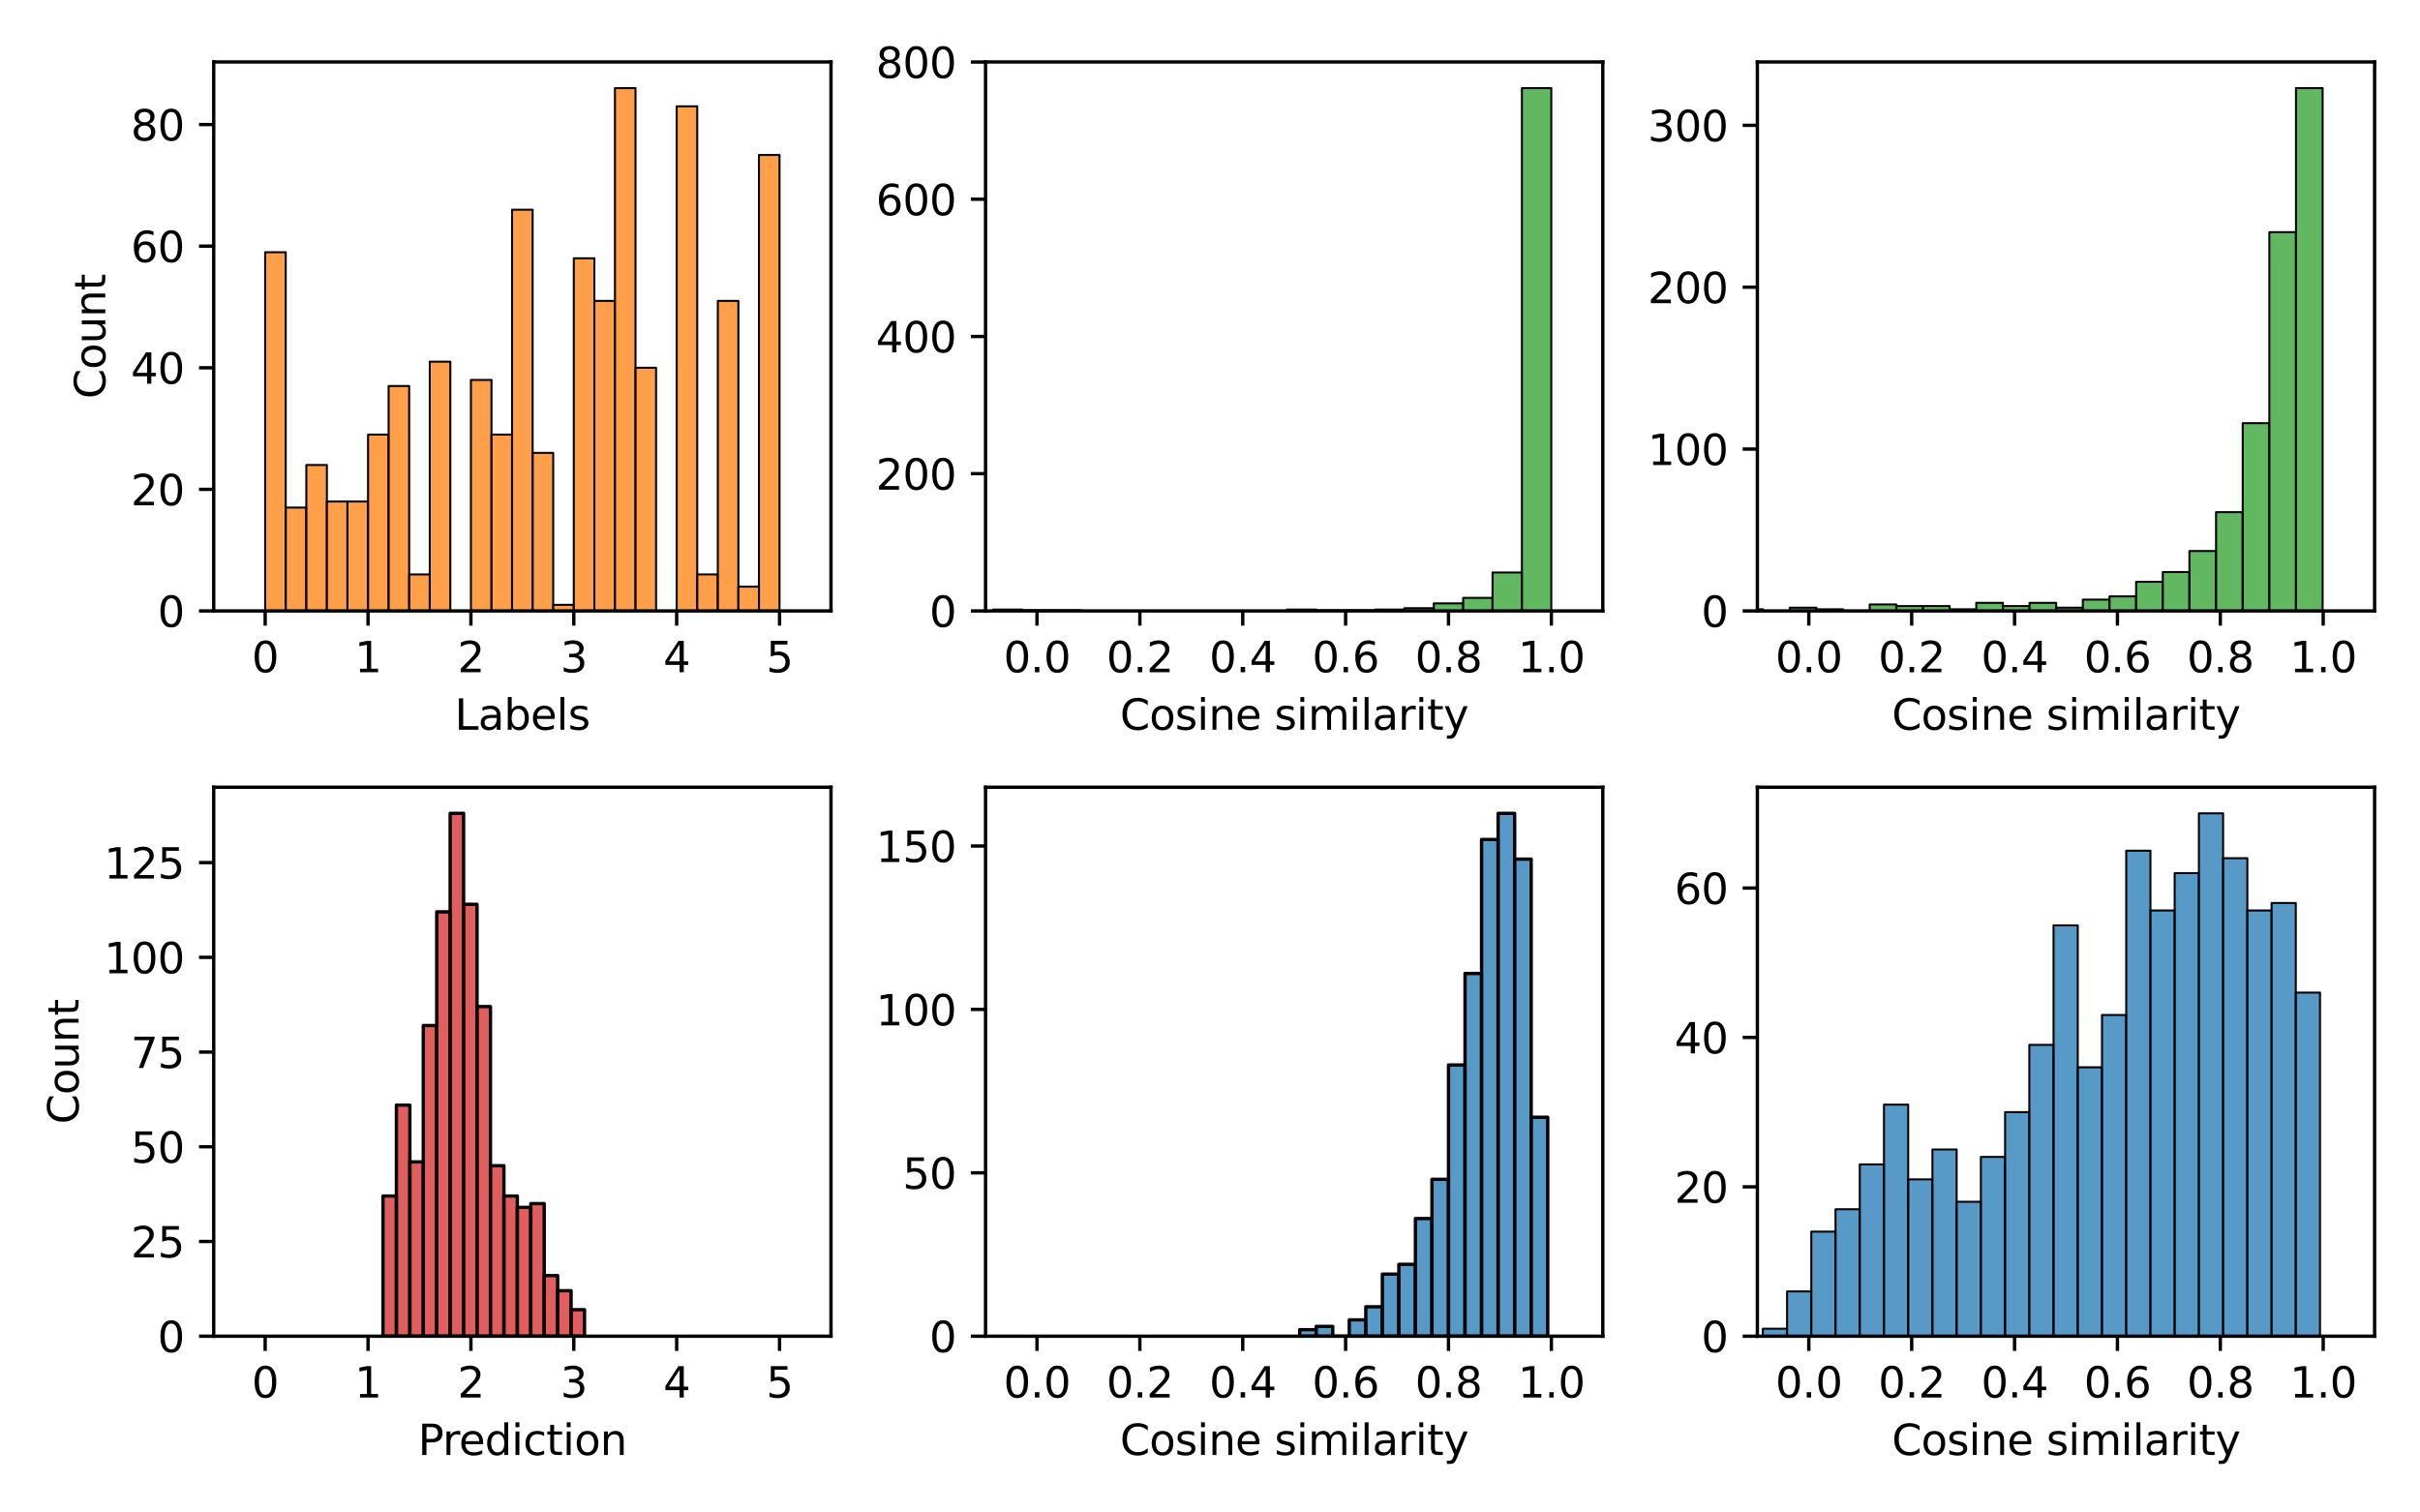 <?xml version="1.0" encoding="utf-8" standalone="no"?>
<!DOCTYPE svg PUBLIC "-//W3C//DTD SVG 1.1//EN"
  "http://www.w3.org/Graphics/SVG/1.1/DTD/svg11.dtd">
<svg xmlns:xlink="http://www.w3.org/1999/xlink" width="576pt" height="360pt" viewBox="0 0 576 360" xmlns="http://www.w3.org/2000/svg" version="1.1">
 <defs>
  <style type="text/css">*{stroke-linejoin: round; stroke-linecap: butt}</style>
 </defs>
 <g id="figure_1">
  <g id="patch_1">
   <path d="M 0 360 
L 576 360 
L 576 0 
L 0 0 
z
" style="fill: #ffffff"/>
  </g>
  <g id="axes_1">
   <g id="patch_2">
    <path d="M 50.87 145.412 
L 197.787 145.412 
L 197.787 14.744 
L 50.87 14.744 
z
" style="fill: #ffffff"/>
   </g>
   <g id="patch_3">
    <path d="M 63.113 145.412 
L 68.01 145.412 
L 68.01 60.037 
L 63.113 60.037 
z
" clip-path="url(#p4198287576)" style="fill: #ff7f0e; fill-opacity: 0.75; stroke: #000000; stroke-width: 0.477; stroke-linejoin: miter"/>
   </g>
   <g id="patch_4">
    <path d="M 68.01 145.412 
L 72.907 145.412 
L 72.907 120.812 
L 68.01 120.812 
z
" clip-path="url(#p4198287576)" style="fill: #ff7f0e; fill-opacity: 0.75; stroke: #000000; stroke-width: 0.477; stroke-linejoin: miter"/>
   </g>
   <g id="patch_5">
    <path d="M 72.907 145.412 
L 77.805 145.412 
L 77.805 110.683 
L 72.907 110.683 
z
" clip-path="url(#p4198287576)" style="fill: #ff7f0e; fill-opacity: 0.75; stroke: #000000; stroke-width: 0.477; stroke-linejoin: miter"/>
   </g>
   <g id="patch_6">
    <path d="M 77.805 145.412 
L 82.702 145.412 
L 82.702 119.365 
L 77.805 119.365 
z
" clip-path="url(#p4198287576)" style="fill: #ff7f0e; fill-opacity: 0.75; stroke: #000000; stroke-width: 0.477; stroke-linejoin: miter"/>
   </g>
   <g id="patch_7">
    <path d="M 82.702 145.412 
L 87.599 145.412 
L 87.599 119.365 
L 82.702 119.365 
z
" clip-path="url(#p4198287576)" style="fill: #ff7f0e; fill-opacity: 0.75; stroke: #000000; stroke-width: 0.477; stroke-linejoin: miter"/>
   </g>
   <g id="patch_8">
    <path d="M 87.599 145.412 
L 92.496 145.412 
L 92.496 103.448 
L 87.599 103.448 
z
" clip-path="url(#p4198287576)" style="fill: #ff7f0e; fill-opacity: 0.75; stroke: #000000; stroke-width: 0.477; stroke-linejoin: miter"/>
   </g>
   <g id="patch_9">
    <path d="M 92.496 145.412 
L 97.394 145.412 
L 97.394 91.872 
L 92.496 91.872 
z
" clip-path="url(#p4198287576)" style="fill: #ff7f0e; fill-opacity: 0.75; stroke: #000000; stroke-width: 0.477; stroke-linejoin: miter"/>
   </g>
   <g id="patch_10">
    <path d="M 97.394 145.412 
L 102.291 145.412 
L 102.291 136.73 
L 97.394 136.73 
z
" clip-path="url(#p4198287576)" style="fill: #ff7f0e; fill-opacity: 0.75; stroke: #000000; stroke-width: 0.477; stroke-linejoin: miter"/>
   </g>
   <g id="patch_11">
    <path d="M 102.291 145.412 
L 107.188 145.412 
L 107.188 86.083 
L 102.291 86.083 
z
" clip-path="url(#p4198287576)" style="fill: #ff7f0e; fill-opacity: 0.75; stroke: #000000; stroke-width: 0.477; stroke-linejoin: miter"/>
   </g>
   <g id="patch_12">
    <path d="M 107.188 145.412 
L 112.085 145.412 
L 112.085 145.412 
L 107.188 145.412 
z
" clip-path="url(#p4198287576)" style="fill: #ff7f0e; fill-opacity: 0.75; stroke: #000000; stroke-width: 0.477; stroke-linejoin: miter"/>
   </g>
   <g id="patch_13">
    <path d="M 112.085 145.412 
L 116.983 145.412 
L 116.983 90.425 
L 112.085 90.425 
z
" clip-path="url(#p4198287576)" style="fill: #ff7f0e; fill-opacity: 0.75; stroke: #000000; stroke-width: 0.477; stroke-linejoin: miter"/>
   </g>
   <g id="patch_14">
    <path d="M 116.983 145.412 
L 121.88 145.412 
L 121.88 103.448 
L 116.983 103.448 
z
" clip-path="url(#p4198287576)" style="fill: #ff7f0e; fill-opacity: 0.75; stroke: #000000; stroke-width: 0.477; stroke-linejoin: miter"/>
   </g>
   <g id="patch_15">
    <path d="M 121.88 145.412 
L 126.777 145.412 
L 126.777 49.907 
L 121.88 49.907 
z
" clip-path="url(#p4198287576)" style="fill: #ff7f0e; fill-opacity: 0.75; stroke: #000000; stroke-width: 0.477; stroke-linejoin: miter"/>
   </g>
   <g id="patch_16">
    <path d="M 126.777 145.412 
L 131.674 145.412 
L 131.674 107.789 
L 126.777 107.789 
z
" clip-path="url(#p4198287576)" style="fill: #ff7f0e; fill-opacity: 0.75; stroke: #000000; stroke-width: 0.477; stroke-linejoin: miter"/>
   </g>
   <g id="patch_17">
    <path d="M 131.674 145.412 
L 136.571 145.412 
L 136.571 143.965 
L 131.674 143.965 
z
" clip-path="url(#p4198287576)" style="fill: #ff7f0e; fill-opacity: 0.75; stroke: #000000; stroke-width: 0.477; stroke-linejoin: miter"/>
   </g>
   <g id="patch_18">
    <path d="M 136.571 145.412 
L 141.469 145.412 
L 141.469 61.484 
L 136.571 61.484 
z
" clip-path="url(#p4198287576)" style="fill: #ff7f0e; fill-opacity: 0.75; stroke: #000000; stroke-width: 0.477; stroke-linejoin: miter"/>
   </g>
   <g id="patch_19">
    <path d="M 141.469 145.412 
L 146.366 145.412 
L 146.366 71.613 
L 141.469 71.613 
z
" clip-path="url(#p4198287576)" style="fill: #ff7f0e; fill-opacity: 0.75; stroke: #000000; stroke-width: 0.477; stroke-linejoin: miter"/>
   </g>
   <g id="patch_20">
    <path d="M 146.366 145.412 
L 151.263 145.412 
L 151.263 20.967 
L 146.366 20.967 
z
" clip-path="url(#p4198287576)" style="fill: #ff7f0e; fill-opacity: 0.75; stroke: #000000; stroke-width: 0.477; stroke-linejoin: miter"/>
   </g>
   <g id="patch_21">
    <path d="M 151.263 145.412 
L 156.16 145.412 
L 156.16 87.53 
L 151.263 87.53 
z
" clip-path="url(#p4198287576)" style="fill: #ff7f0e; fill-opacity: 0.75; stroke: #000000; stroke-width: 0.477; stroke-linejoin: miter"/>
   </g>
   <g id="patch_22">
    <path d="M 156.16 145.412 
L 161.058 145.412 
L 161.058 145.412 
L 156.16 145.412 
z
" clip-path="url(#p4198287576)" style="fill: #ff7f0e; fill-opacity: 0.75; stroke: #000000; stroke-width: 0.477; stroke-linejoin: miter"/>
   </g>
   <g id="patch_23">
    <path d="M 161.058 145.412 
L 165.955 145.412 
L 165.955 25.308 
L 161.058 25.308 
z
" clip-path="url(#p4198287576)" style="fill: #ff7f0e; fill-opacity: 0.75; stroke: #000000; stroke-width: 0.477; stroke-linejoin: miter"/>
   </g>
   <g id="patch_24">
    <path d="M 165.955 145.412 
L 170.852 145.412 
L 170.852 136.73 
L 165.955 136.73 
z
" clip-path="url(#p4198287576)" style="fill: #ff7f0e; fill-opacity: 0.75; stroke: #000000; stroke-width: 0.477; stroke-linejoin: miter"/>
   </g>
   <g id="patch_25">
    <path d="M 170.852 145.412 
L 175.749 145.412 
L 175.749 71.613 
L 170.852 71.613 
z
" clip-path="url(#p4198287576)" style="fill: #ff7f0e; fill-opacity: 0.75; stroke: #000000; stroke-width: 0.477; stroke-linejoin: miter"/>
   </g>
   <g id="patch_26">
    <path d="M 175.749 145.412 
L 180.646 145.412 
L 180.646 139.624 
L 175.749 139.624 
z
" clip-path="url(#p4198287576)" style="fill: #ff7f0e; fill-opacity: 0.75; stroke: #000000; stroke-width: 0.477; stroke-linejoin: miter"/>
   </g>
   <g id="patch_27">
    <path d="M 180.646 145.412 
L 185.544 145.412 
L 185.544 36.884 
L 180.646 36.884 
z
" clip-path="url(#p4198287576)" style="fill: #ff7f0e; fill-opacity: 0.75; stroke: #000000; stroke-width: 0.477; stroke-linejoin: miter"/>
   </g>
   <g id="matplotlib.axis_1">
    <g id="xtick_1">
     <g id="line2d_1">
      <defs>
       <path id="m66fa75476b" d="M 0 0 
L 0 3.5 
" style="stroke: #000000; stroke-width: 0.8"/>
      </defs>
      <g>
       <use xlink:href="#m66fa75476b" x="63.113" y="145.412" style="stroke: #000000; stroke-width: 0.8"/>
      </g>
     </g>
     <g id="text_1">
      <!-- 0 -->
      <g transform="translate(59.932 160.011) scale(0.1 -0.1)">
       <defs>
        <path id="DejaVuSans-30" d="M 2034 4250 
Q 1547 4250 1301 3770 
Q 1056 3291 1056 2328 
Q 1056 1369 1301 889 
Q 1547 409 2034 409 
Q 2525 409 2770 889 
Q 3016 1369 3016 2328 
Q 3016 3291 2770 3770 
Q 2525 4250 2034 4250 
z
M 2034 4750 
Q 2819 4750 3233 4129 
Q 3647 3509 3647 2328 
Q 3647 1150 3233 529 
Q 2819 -91 2034 -91 
Q 1250 -91 836 529 
Q 422 1150 422 2328 
Q 422 3509 836 4129 
Q 1250 4750 2034 4750 
z
" transform="scale(0.016)"/>
       </defs>
       <use xlink:href="#DejaVuSans-30"/>
      </g>
     </g>
    </g>
    <g id="xtick_2">
     <g id="line2d_2">
      <g>
       <use xlink:href="#m66fa75476b" x="87.599" y="145.412" style="stroke: #000000; stroke-width: 0.8"/>
      </g>
     </g>
     <g id="text_2">
      <!-- 1 -->
      <g transform="translate(84.418 160.011) scale(0.1 -0.1)">
       <defs>
        <path id="DejaVuSans-31" d="M 794 531 
L 1825 531 
L 1825 4091 
L 703 3866 
L 703 4441 
L 1819 4666 
L 2450 4666 
L 2450 531 
L 3481 531 
L 3481 0 
L 794 0 
L 794 531 
z
" transform="scale(0.016)"/>
       </defs>
       <use xlink:href="#DejaVuSans-31"/>
      </g>
     </g>
    </g>
    <g id="xtick_3">
     <g id="line2d_3">
      <g>
       <use xlink:href="#m66fa75476b" x="112.085" y="145.412" style="stroke: #000000; stroke-width: 0.8"/>
      </g>
     </g>
     <g id="text_3">
      <!-- 2 -->
      <g transform="translate(108.904 160.011) scale(0.1 -0.1)">
       <defs>
        <path id="DejaVuSans-32" d="M 1228 531 
L 3431 531 
L 3431 0 
L 469 0 
L 469 531 
Q 828 903 1448 1529 
Q 2069 2156 2228 2338 
Q 2531 2678 2651 2914 
Q 2772 3150 2772 3378 
Q 2772 3750 2511 3984 
Q 2250 4219 1831 4219 
Q 1534 4219 1204 4116 
Q 875 4013 500 3803 
L 500 4441 
Q 881 4594 1212 4672 
Q 1544 4750 1819 4750 
Q 2544 4750 2975 4387 
Q 3406 4025 3406 3419 
Q 3406 3131 3298 2873 
Q 3191 2616 2906 2266 
Q 2828 2175 2409 1742 
Q 1991 1309 1228 531 
z
" transform="scale(0.016)"/>
       </defs>
       <use xlink:href="#DejaVuSans-32"/>
      </g>
     </g>
    </g>
    <g id="xtick_4">
     <g id="line2d_4">
      <g>
       <use xlink:href="#m66fa75476b" x="136.571" y="145.412" style="stroke: #000000; stroke-width: 0.8"/>
      </g>
     </g>
     <g id="text_4">
      <!-- 3 -->
      <g transform="translate(133.39 160.011) scale(0.1 -0.1)">
       <defs>
        <path id="DejaVuSans-33" d="M 2597 2516 
Q 3050 2419 3304 2112 
Q 3559 1806 3559 1356 
Q 3559 666 3084 287 
Q 2609 -91 1734 -91 
Q 1441 -91 1130 -33 
Q 819 25 488 141 
L 488 750 
Q 750 597 1062 519 
Q 1375 441 1716 441 
Q 2309 441 2620 675 
Q 2931 909 2931 1356 
Q 2931 1769 2642 2001 
Q 2353 2234 1838 2234 
L 1294 2234 
L 1294 2753 
L 1863 2753 
Q 2328 2753 2575 2939 
Q 2822 3125 2822 3475 
Q 2822 3834 2567 4026 
Q 2313 4219 1838 4219 
Q 1578 4219 1281 4162 
Q 984 4106 628 3988 
L 628 4550 
Q 988 4650 1302 4700 
Q 1616 4750 1894 4750 
Q 2613 4750 3031 4423 
Q 3450 4097 3450 3541 
Q 3450 3153 3228 2886 
Q 3006 2619 2597 2516 
z
" transform="scale(0.016)"/>
       </defs>
       <use xlink:href="#DejaVuSans-33"/>
      </g>
     </g>
    </g>
    <g id="xtick_5">
     <g id="line2d_5">
      <g>
       <use xlink:href="#m66fa75476b" x="161.058" y="145.412" style="stroke: #000000; stroke-width: 0.8"/>
      </g>
     </g>
     <g id="text_5">
      <!-- 4 -->
      <g transform="translate(157.876 160.011) scale(0.1 -0.1)">
       <defs>
        <path id="DejaVuSans-34" d="M 2419 4116 
L 825 1625 
L 2419 1625 
L 2419 4116 
z
M 2253 4666 
L 3047 4666 
L 3047 1625 
L 3713 1625 
L 3713 1100 
L 3047 1100 
L 3047 0 
L 2419 0 
L 2419 1100 
L 313 1100 
L 313 1709 
L 2253 4666 
z
" transform="scale(0.016)"/>
       </defs>
       <use xlink:href="#DejaVuSans-34"/>
      </g>
     </g>
    </g>
    <g id="xtick_6">
     <g id="line2d_6">
      <g>
       <use xlink:href="#m66fa75476b" x="185.544" y="145.412" style="stroke: #000000; stroke-width: 0.8"/>
      </g>
     </g>
     <g id="text_6">
      <!-- 5 -->
      <g transform="translate(182.362 160.011) scale(0.1 -0.1)">
       <defs>
        <path id="DejaVuSans-35" d="M 691 4666 
L 3169 4666 
L 3169 4134 
L 1269 4134 
L 1269 2991 
Q 1406 3038 1543 3061 
Q 1681 3084 1819 3084 
Q 2600 3084 3056 2656 
Q 3513 2228 3513 1497 
Q 3513 744 3044 326 
Q 2575 -91 1722 -91 
Q 1428 -91 1123 -41 
Q 819 9 494 109 
L 494 744 
Q 775 591 1075 516 
Q 1375 441 1709 441 
Q 2250 441 2565 725 
Q 2881 1009 2881 1497 
Q 2881 1984 2565 2268 
Q 2250 2553 1709 2553 
Q 1456 2553 1204 2497 
Q 953 2441 691 2322 
L 691 4666 
z
" transform="scale(0.016)"/>
       </defs>
       <use xlink:href="#DejaVuSans-35"/>
      </g>
     </g>
    </g>
    <g id="text_7">
     <!-- Labels -->
     <g transform="translate(108.234 173.689) scale(0.1 -0.1)">
      <defs>
       <path id="DejaVuSans-4c" d="M 628 4666 
L 1259 4666 
L 1259 531 
L 3531 531 
L 3531 0 
L 628 0 
L 628 4666 
z
" transform="scale(0.016)"/>
       <path id="DejaVuSans-61" d="M 2194 1759 
Q 1497 1759 1228 1600 
Q 959 1441 959 1056 
Q 959 750 1161 570 
Q 1363 391 1709 391 
Q 2188 391 2477 730 
Q 2766 1069 2766 1631 
L 2766 1759 
L 2194 1759 
z
M 3341 1997 
L 3341 0 
L 2766 0 
L 2766 531 
Q 2569 213 2275 61 
Q 1981 -91 1556 -91 
Q 1019 -91 701 211 
Q 384 513 384 1019 
Q 384 1609 779 1909 
Q 1175 2209 1959 2209 
L 2766 2209 
L 2766 2266 
Q 2766 2663 2505 2880 
Q 2244 3097 1772 3097 
Q 1472 3097 1187 3025 
Q 903 2953 641 2809 
L 641 3341 
Q 956 3463 1253 3523 
Q 1550 3584 1831 3584 
Q 2591 3584 2966 3190 
Q 3341 2797 3341 1997 
z
" transform="scale(0.016)"/>
       <path id="DejaVuSans-62" d="M 3116 1747 
Q 3116 2381 2855 2742 
Q 2594 3103 2138 3103 
Q 1681 3103 1420 2742 
Q 1159 2381 1159 1747 
Q 1159 1113 1420 752 
Q 1681 391 2138 391 
Q 2594 391 2855 752 
Q 3116 1113 3116 1747 
z
M 1159 2969 
Q 1341 3281 1617 3432 
Q 1894 3584 2278 3584 
Q 2916 3584 3314 3078 
Q 3713 2572 3713 1747 
Q 3713 922 3314 415 
Q 2916 -91 2278 -91 
Q 1894 -91 1617 61 
Q 1341 213 1159 525 
L 1159 0 
L 581 0 
L 581 4863 
L 1159 4863 
L 1159 2969 
z
" transform="scale(0.016)"/>
       <path id="DejaVuSans-65" d="M 3597 1894 
L 3597 1613 
L 953 1613 
Q 991 1019 1311 708 
Q 1631 397 2203 397 
Q 2534 397 2845 478 
Q 3156 559 3463 722 
L 3463 178 
Q 3153 47 2828 -22 
Q 2503 -91 2169 -91 
Q 1331 -91 842 396 
Q 353 884 353 1716 
Q 353 2575 817 3079 
Q 1281 3584 2069 3584 
Q 2775 3584 3186 3129 
Q 3597 2675 3597 1894 
z
M 3022 2063 
Q 3016 2534 2758 2815 
Q 2500 3097 2075 3097 
Q 1594 3097 1305 2825 
Q 1016 2553 972 2059 
L 3022 2063 
z
" transform="scale(0.016)"/>
       <path id="DejaVuSans-6c" d="M 603 4863 
L 1178 4863 
L 1178 0 
L 603 0 
L 603 4863 
z
" transform="scale(0.016)"/>
       <path id="DejaVuSans-73" d="M 2834 3397 
L 2834 2853 
Q 2591 2978 2328 3040 
Q 2066 3103 1784 3103 
Q 1356 3103 1142 2972 
Q 928 2841 928 2578 
Q 928 2378 1081 2264 
Q 1234 2150 1697 2047 
L 1894 2003 
Q 2506 1872 2764 1633 
Q 3022 1394 3022 966 
Q 3022 478 2636 193 
Q 2250 -91 1575 -91 
Q 1294 -91 989 -36 
Q 684 19 347 128 
L 347 722 
Q 666 556 975 473 
Q 1284 391 1588 391 
Q 1994 391 2212 530 
Q 2431 669 2431 922 
Q 2431 1156 2273 1281 
Q 2116 1406 1581 1522 
L 1381 1569 
Q 847 1681 609 1914 
Q 372 2147 372 2553 
Q 372 3047 722 3315 
Q 1072 3584 1716 3584 
Q 2034 3584 2315 3537 
Q 2597 3491 2834 3397 
z
" transform="scale(0.016)"/>
      </defs>
      <use xlink:href="#DejaVuSans-4c"/>
      <use xlink:href="#DejaVuSans-61" x="55.713"/>
      <use xlink:href="#DejaVuSans-62" x="116.992"/>
      <use xlink:href="#DejaVuSans-65" x="180.469"/>
      <use xlink:href="#DejaVuSans-6c" x="241.992"/>
      <use xlink:href="#DejaVuSans-73" x="269.775"/>
     </g>
    </g>
   </g>
   <g id="matplotlib.axis_2">
    <g id="ytick_1">
     <g id="line2d_7">
      <defs>
       <path id="mbfe6980f50" d="M 0 0 
L -3.5 0 
" style="stroke: #000000; stroke-width: 0.8"/>
      </defs>
      <g>
       <use xlink:href="#mbfe6980f50" x="50.87" y="145.412" style="stroke: #000000; stroke-width: 0.8"/>
      </g>
     </g>
     <g id="text_8">
      <!-- 0 -->
      <g transform="translate(37.508 149.211) scale(0.1 -0.1)">
       <use xlink:href="#DejaVuSans-30"/>
      </g>
     </g>
    </g>
    <g id="ytick_2">
     <g id="line2d_8">
      <g>
       <use xlink:href="#mbfe6980f50" x="50.87" y="116.471" style="stroke: #000000; stroke-width: 0.8"/>
      </g>
     </g>
     <g id="text_9">
      <!-- 20 -->
      <g transform="translate(31.145 120.271) scale(0.1 -0.1)">
       <use xlink:href="#DejaVuSans-32"/>
       <use xlink:href="#DejaVuSans-30" x="63.623"/>
      </g>
     </g>
    </g>
    <g id="ytick_3">
     <g id="line2d_9">
      <g>
       <use xlink:href="#mbfe6980f50" x="50.87" y="87.53" style="stroke: #000000; stroke-width: 0.8"/>
      </g>
     </g>
     <g id="text_10">
      <!-- 40 -->
      <g transform="translate(31.145 91.33) scale(0.1 -0.1)">
       <use xlink:href="#DejaVuSans-34"/>
       <use xlink:href="#DejaVuSans-30" x="63.623"/>
      </g>
     </g>
    </g>
    <g id="ytick_4">
     <g id="line2d_10">
      <g>
       <use xlink:href="#mbfe6980f50" x="50.87" y="58.59" style="stroke: #000000; stroke-width: 0.8"/>
      </g>
     </g>
     <g id="text_11">
      <!-- 60 -->
      <g transform="translate(31.145 62.389) scale(0.1 -0.1)">
       <defs>
        <path id="DejaVuSans-36" d="M 2113 2584 
Q 1688 2584 1439 2293 
Q 1191 2003 1191 1497 
Q 1191 994 1439 701 
Q 1688 409 2113 409 
Q 2538 409 2786 701 
Q 3034 994 3034 1497 
Q 3034 2003 2786 2293 
Q 2538 2584 2113 2584 
z
M 3366 4563 
L 3366 3988 
Q 3128 4100 2886 4159 
Q 2644 4219 2406 4219 
Q 1781 4219 1451 3797 
Q 1122 3375 1075 2522 
Q 1259 2794 1537 2939 
Q 1816 3084 2150 3084 
Q 2853 3084 3261 2657 
Q 3669 2231 3669 1497 
Q 3669 778 3244 343 
Q 2819 -91 2113 -91 
Q 1303 -91 875 529 
Q 447 1150 447 2328 
Q 447 3434 972 4092 
Q 1497 4750 2381 4750 
Q 2619 4750 2861 4703 
Q 3103 4656 3366 4563 
z
" transform="scale(0.016)"/>
       </defs>
       <use xlink:href="#DejaVuSans-36"/>
       <use xlink:href="#DejaVuSans-30" x="63.623"/>
      </g>
     </g>
    </g>
    <g id="ytick_5">
     <g id="line2d_11">
      <g>
       <use xlink:href="#mbfe6980f50" x="50.87" y="29.649" style="stroke: #000000; stroke-width: 0.8"/>
      </g>
     </g>
     <g id="text_12">
      <!-- 80 -->
      <g transform="translate(31.145 33.448) scale(0.1 -0.1)">
       <defs>
        <path id="DejaVuSans-38" d="M 2034 2216 
Q 1584 2216 1326 1975 
Q 1069 1734 1069 1313 
Q 1069 891 1326 650 
Q 1584 409 2034 409 
Q 2484 409 2743 651 
Q 3003 894 3003 1313 
Q 3003 1734 2745 1975 
Q 2488 2216 2034 2216 
z
M 1403 2484 
Q 997 2584 770 2862 
Q 544 3141 544 3541 
Q 544 4100 942 4425 
Q 1341 4750 2034 4750 
Q 2731 4750 3128 4425 
Q 3525 4100 3525 3541 
Q 3525 3141 3298 2862 
Q 3072 2584 2669 2484 
Q 3125 2378 3379 2068 
Q 3634 1759 3634 1313 
Q 3634 634 3220 271 
Q 2806 -91 2034 -91 
Q 1263 -91 848 271 
Q 434 634 434 1313 
Q 434 1759 690 2068 
Q 947 2378 1403 2484 
z
M 1172 3481 
Q 1172 3119 1398 2916 
Q 1625 2713 2034 2713 
Q 2441 2713 2670 2916 
Q 2900 3119 2900 3481 
Q 2900 3844 2670 4047 
Q 2441 4250 2034 4250 
Q 1625 4250 1398 4047 
Q 1172 3844 1172 3481 
z
" transform="scale(0.016)"/>
       </defs>
       <use xlink:href="#DejaVuSans-38"/>
       <use xlink:href="#DejaVuSans-30" x="63.623"/>
      </g>
     </g>
    </g>
    <g id="text_13">
     <!-- Count -->
     <g transform="translate(25.065 94.927) rotate(-90) scale(0.1 -0.1)">
      <defs>
       <path id="DejaVuSans-43" d="M 4122 4306 
L 4122 3641 
Q 3803 3938 3442 4084 
Q 3081 4231 2675 4231 
Q 1875 4231 1450 3742 
Q 1025 3253 1025 2328 
Q 1025 1406 1450 917 
Q 1875 428 2675 428 
Q 3081 428 3442 575 
Q 3803 722 4122 1019 
L 4122 359 
Q 3791 134 3420 21 
Q 3050 -91 2638 -91 
Q 1578 -91 968 557 
Q 359 1206 359 2328 
Q 359 3453 968 4101 
Q 1578 4750 2638 4750 
Q 3056 4750 3426 4639 
Q 3797 4528 4122 4306 
z
" transform="scale(0.016)"/>
       <path id="DejaVuSans-6f" d="M 1959 3097 
Q 1497 3097 1228 2736 
Q 959 2375 959 1747 
Q 959 1119 1226 758 
Q 1494 397 1959 397 
Q 2419 397 2687 759 
Q 2956 1122 2956 1747 
Q 2956 2369 2687 2733 
Q 2419 3097 1959 3097 
z
M 1959 3584 
Q 2709 3584 3137 3096 
Q 3566 2609 3566 1747 
Q 3566 888 3137 398 
Q 2709 -91 1959 -91 
Q 1206 -91 779 398 
Q 353 888 353 1747 
Q 353 2609 779 3096 
Q 1206 3584 1959 3584 
z
" transform="scale(0.016)"/>
       <path id="DejaVuSans-75" d="M 544 1381 
L 544 3500 
L 1119 3500 
L 1119 1403 
Q 1119 906 1312 657 
Q 1506 409 1894 409 
Q 2359 409 2629 706 
Q 2900 1003 2900 1516 
L 2900 3500 
L 3475 3500 
L 3475 0 
L 2900 0 
L 2900 538 
Q 2691 219 2414 64 
Q 2138 -91 1772 -91 
Q 1169 -91 856 284 
Q 544 659 544 1381 
z
M 1991 3584 
L 1991 3584 
z
" transform="scale(0.016)"/>
       <path id="DejaVuSans-6e" d="M 3513 2113 
L 3513 0 
L 2938 0 
L 2938 2094 
Q 2938 2591 2744 2837 
Q 2550 3084 2163 3084 
Q 1697 3084 1428 2787 
Q 1159 2491 1159 1978 
L 1159 0 
L 581 0 
L 581 3500 
L 1159 3500 
L 1159 2956 
Q 1366 3272 1645 3428 
Q 1925 3584 2291 3584 
Q 2894 3584 3203 3211 
Q 3513 2838 3513 2113 
z
" transform="scale(0.016)"/>
       <path id="DejaVuSans-74" d="M 1172 4494 
L 1172 3500 
L 2356 3500 
L 2356 3053 
L 1172 3053 
L 1172 1153 
Q 1172 725 1289 603 
Q 1406 481 1766 481 
L 2356 481 
L 2356 0 
L 1766 0 
Q 1100 0 847 248 
Q 594 497 594 1153 
L 594 3053 
L 172 3053 
L 172 3500 
L 594 3500 
L 594 4494 
L 1172 4494 
z
" transform="scale(0.016)"/>
      </defs>
      <use xlink:href="#DejaVuSans-43"/>
      <use xlink:href="#DejaVuSans-6f" x="69.824"/>
      <use xlink:href="#DejaVuSans-75" x="131.006"/>
      <use xlink:href="#DejaVuSans-6e" x="194.385"/>
      <use xlink:href="#DejaVuSans-74" x="257.764"/>
     </g>
    </g>
   </g>
   <g id="patch_28">
    <path d="M 50.87 145.412 
L 50.87 14.744 
" style="fill: none; stroke: #000000; stroke-width: 0.8; stroke-linejoin: miter; stroke-linecap: square"/>
   </g>
   <g id="patch_29">
    <path d="M 197.787 145.412 
L 197.787 14.744 
" style="fill: none; stroke: #000000; stroke-width: 0.8; stroke-linejoin: miter; stroke-linecap: square"/>
   </g>
   <g id="patch_30">
    <path d="M 50.87 145.412 
L 197.787 145.412 
" style="fill: none; stroke: #000000; stroke-width: 0.8; stroke-linejoin: miter; stroke-linecap: square"/>
   </g>
   <g id="patch_31">
    <path d="M 50.87 14.744 
L 197.787 14.744 
" style="fill: none; stroke: #000000; stroke-width: 0.8; stroke-linejoin: miter; stroke-linecap: square"/>
   </g>
  </g>
  <g id="axes_2">
   <g id="patch_32">
    <path d="M 50.87 318.04 
L 197.787 318.04 
L 197.787 187.372 
L 50.87 187.372 
z
" style="fill: #ffffff"/>
   </g>
   <g id="patch_33">
    <path d="M 91.157 318.04 
L 94.355 318.04 
L 94.355 284.674 
L 91.157 284.674 
z
" clip-path="url(#pe42ba3d96a)" style="fill: #d62728; fill-opacity: 0.75; stroke: #000000; stroke-width: 0.796; stroke-linejoin: miter"/>
   </g>
   <g id="patch_34">
    <path d="M 94.355 318.04 
L 97.553 318.04 
L 97.553 263.031 
L 94.355 263.031 
z
" clip-path="url(#pe42ba3d96a)" style="fill: #d62728; fill-opacity: 0.75; stroke: #000000; stroke-width: 0.796; stroke-linejoin: miter"/>
   </g>
   <g id="patch_35">
    <path d="M 97.553 318.04 
L 100.751 318.04 
L 100.751 276.558 
L 97.553 276.558 
z
" clip-path="url(#pe42ba3d96a)" style="fill: #d62728; fill-opacity: 0.75; stroke: #000000; stroke-width: 0.796; stroke-linejoin: miter"/>
   </g>
   <g id="patch_36">
    <path d="M 100.751 318.04 
L 103.949 318.04 
L 103.949 244.094 
L 100.751 244.094 
z
" clip-path="url(#pe42ba3d96a)" style="fill: #d62728; fill-opacity: 0.75; stroke: #000000; stroke-width: 0.796; stroke-linejoin: miter"/>
   </g>
   <g id="patch_37">
    <path d="M 103.949 318.04 
L 107.147 318.04 
L 107.147 217.041 
L 103.949 217.041 
z
" clip-path="url(#pe42ba3d96a)" style="fill: #d62728; fill-opacity: 0.75; stroke: #000000; stroke-width: 0.796; stroke-linejoin: miter"/>
   </g>
   <g id="patch_38">
    <path d="M 107.147 318.04 
L 110.345 318.04 
L 110.345 193.594 
L 107.147 193.594 
z
" clip-path="url(#pe42ba3d96a)" style="fill: #d62728; fill-opacity: 0.75; stroke: #000000; stroke-width: 0.796; stroke-linejoin: miter"/>
   </g>
   <g id="patch_39">
    <path d="M 110.345 318.04 
L 113.542 318.04 
L 113.542 215.237 
L 110.345 215.237 
z
" clip-path="url(#pe42ba3d96a)" style="fill: #d62728; fill-opacity: 0.75; stroke: #000000; stroke-width: 0.796; stroke-linejoin: miter"/>
   </g>
   <g id="patch_40">
    <path d="M 113.542 318.04 
L 116.74 318.04 
L 116.74 239.585 
L 113.542 239.585 
z
" clip-path="url(#pe42ba3d96a)" style="fill: #d62728; fill-opacity: 0.75; stroke: #000000; stroke-width: 0.796; stroke-linejoin: miter"/>
   </g>
   <g id="patch_41">
    <path d="M 116.74 318.04 
L 119.938 318.04 
L 119.938 277.46 
L 116.74 277.46 
z
" clip-path="url(#pe42ba3d96a)" style="fill: #d62728; fill-opacity: 0.75; stroke: #000000; stroke-width: 0.796; stroke-linejoin: miter"/>
   </g>
   <g id="patch_42">
    <path d="M 119.938 318.04 
L 123.136 318.04 
L 123.136 284.674 
L 119.938 284.674 
z
" clip-path="url(#pe42ba3d96a)" style="fill: #d62728; fill-opacity: 0.75; stroke: #000000; stroke-width: 0.796; stroke-linejoin: miter"/>
   </g>
   <g id="patch_43">
    <path d="M 123.136 318.04 
L 126.334 318.04 
L 126.334 287.379 
L 123.136 287.379 
z
" clip-path="url(#pe42ba3d96a)" style="fill: #d62728; fill-opacity: 0.75; stroke: #000000; stroke-width: 0.796; stroke-linejoin: miter"/>
   </g>
   <g id="patch_44">
    <path d="M 126.334 318.04 
L 129.532 318.04 
L 129.532 286.478 
L 126.334 286.478 
z
" clip-path="url(#pe42ba3d96a)" style="fill: #d62728; fill-opacity: 0.75; stroke: #000000; stroke-width: 0.796; stroke-linejoin: miter"/>
   </g>
   <g id="patch_45">
    <path d="M 129.532 318.04 
L 132.73 318.04 
L 132.73 303.612 
L 129.532 303.612 
z
" clip-path="url(#pe42ba3d96a)" style="fill: #d62728; fill-opacity: 0.75; stroke: #000000; stroke-width: 0.796; stroke-linejoin: miter"/>
   </g>
   <g id="patch_46">
    <path d="M 132.73 318.04 
L 135.927 318.04 
L 135.927 307.219 
L 132.73 307.219 
z
" clip-path="url(#pe42ba3d96a)" style="fill: #d62728; fill-opacity: 0.75; stroke: #000000; stroke-width: 0.796; stroke-linejoin: miter"/>
   </g>
   <g id="patch_47">
    <path d="M 135.927 318.04 
L 139.125 318.04 
L 139.125 311.728 
L 135.927 311.728 
z
" clip-path="url(#pe42ba3d96a)" style="fill: #d62728; fill-opacity: 0.75; stroke: #000000; stroke-width: 0.796; stroke-linejoin: miter"/>
   </g>
   <g id="matplotlib.axis_3">
    <g id="xtick_7">
     <g id="line2d_12">
      <g>
       <use xlink:href="#m66fa75476b" x="63.113" y="318.04" style="stroke: #000000; stroke-width: 0.8"/>
      </g>
     </g>
     <g id="text_14">
      <!-- 0 -->
      <g transform="translate(59.932 332.638) scale(0.1 -0.1)">
       <use xlink:href="#DejaVuSans-30"/>
      </g>
     </g>
    </g>
    <g id="xtick_8">
     <g id="line2d_13">
      <g>
       <use xlink:href="#m66fa75476b" x="87.599" y="318.04" style="stroke: #000000; stroke-width: 0.8"/>
      </g>
     </g>
     <g id="text_15">
      <!-- 1 -->
      <g transform="translate(84.418 332.638) scale(0.1 -0.1)">
       <use xlink:href="#DejaVuSans-31"/>
      </g>
     </g>
    </g>
    <g id="xtick_9">
     <g id="line2d_14">
      <g>
       <use xlink:href="#m66fa75476b" x="112.085" y="318.04" style="stroke: #000000; stroke-width: 0.8"/>
      </g>
     </g>
     <g id="text_16">
      <!-- 2 -->
      <g transform="translate(108.904 332.638) scale(0.1 -0.1)">
       <use xlink:href="#DejaVuSans-32"/>
      </g>
     </g>
    </g>
    <g id="xtick_10">
     <g id="line2d_15">
      <g>
       <use xlink:href="#m66fa75476b" x="136.571" y="318.04" style="stroke: #000000; stroke-width: 0.8"/>
      </g>
     </g>
     <g id="text_17">
      <!-- 3 -->
      <g transform="translate(133.39 332.638) scale(0.1 -0.1)">
       <use xlink:href="#DejaVuSans-33"/>
      </g>
     </g>
    </g>
    <g id="xtick_11">
     <g id="line2d_16">
      <g>
       <use xlink:href="#m66fa75476b" x="161.058" y="318.04" style="stroke: #000000; stroke-width: 0.8"/>
      </g>
     </g>
     <g id="text_18">
      <!-- 4 -->
      <g transform="translate(157.876 332.638) scale(0.1 -0.1)">
       <use xlink:href="#DejaVuSans-34"/>
      </g>
     </g>
    </g>
    <g id="xtick_12">
     <g id="line2d_17">
      <g>
       <use xlink:href="#m66fa75476b" x="185.544" y="318.04" style="stroke: #000000; stroke-width: 0.8"/>
      </g>
     </g>
     <g id="text_19">
      <!-- 5 -->
      <g transform="translate(182.362 332.638) scale(0.1 -0.1)">
       <use xlink:href="#DejaVuSans-35"/>
      </g>
     </g>
    </g>
    <g id="text_20">
     <!-- Prediction -->
     <g transform="translate(99.492 346.317) scale(0.1 -0.1)">
      <defs>
       <path id="DejaVuSans-50" d="M 1259 4147 
L 1259 2394 
L 2053 2394 
Q 2494 2394 2734 2622 
Q 2975 2850 2975 3272 
Q 2975 3691 2734 3919 
Q 2494 4147 2053 4147 
L 1259 4147 
z
M 628 4666 
L 2053 4666 
Q 2838 4666 3239 4311 
Q 3641 3956 3641 3272 
Q 3641 2581 3239 2228 
Q 2838 1875 2053 1875 
L 1259 1875 
L 1259 0 
L 628 0 
L 628 4666 
z
" transform="scale(0.016)"/>
       <path id="DejaVuSans-72" d="M 2631 2963 
Q 2534 3019 2420 3045 
Q 2306 3072 2169 3072 
Q 1681 3072 1420 2755 
Q 1159 2438 1159 1844 
L 1159 0 
L 581 0 
L 581 3500 
L 1159 3500 
L 1159 2956 
Q 1341 3275 1631 3429 
Q 1922 3584 2338 3584 
Q 2397 3584 2469 3576 
Q 2541 3569 2628 3553 
L 2631 2963 
z
" transform="scale(0.016)"/>
       <path id="DejaVuSans-64" d="M 2906 2969 
L 2906 4863 
L 3481 4863 
L 3481 0 
L 2906 0 
L 2906 525 
Q 2725 213 2448 61 
Q 2172 -91 1784 -91 
Q 1150 -91 751 415 
Q 353 922 353 1747 
Q 353 2572 751 3078 
Q 1150 3584 1784 3584 
Q 2172 3584 2448 3432 
Q 2725 3281 2906 2969 
z
M 947 1747 
Q 947 1113 1208 752 
Q 1469 391 1925 391 
Q 2381 391 2643 752 
Q 2906 1113 2906 1747 
Q 2906 2381 2643 2742 
Q 2381 3103 1925 3103 
Q 1469 3103 1208 2742 
Q 947 2381 947 1747 
z
" transform="scale(0.016)"/>
       <path id="DejaVuSans-69" d="M 603 3500 
L 1178 3500 
L 1178 0 
L 603 0 
L 603 3500 
z
M 603 4863 
L 1178 4863 
L 1178 4134 
L 603 4134 
L 603 4863 
z
" transform="scale(0.016)"/>
       <path id="DejaVuSans-63" d="M 3122 3366 
L 3122 2828 
Q 2878 2963 2633 3030 
Q 2388 3097 2138 3097 
Q 1578 3097 1268 2742 
Q 959 2388 959 1747 
Q 959 1106 1268 751 
Q 1578 397 2138 397 
Q 2388 397 2633 464 
Q 2878 531 3122 666 
L 3122 134 
Q 2881 22 2623 -34 
Q 2366 -91 2075 -91 
Q 1284 -91 818 406 
Q 353 903 353 1747 
Q 353 2603 823 3093 
Q 1294 3584 2113 3584 
Q 2378 3584 2631 3529 
Q 2884 3475 3122 3366 
z
" transform="scale(0.016)"/>
      </defs>
      <use xlink:href="#DejaVuSans-50"/>
      <use xlink:href="#DejaVuSans-72" x="58.553"/>
      <use xlink:href="#DejaVuSans-65" x="97.416"/>
      <use xlink:href="#DejaVuSans-64" x="158.939"/>
      <use xlink:href="#DejaVuSans-69" x="222.416"/>
      <use xlink:href="#DejaVuSans-63" x="250.199"/>
      <use xlink:href="#DejaVuSans-74" x="305.18"/>
      <use xlink:href="#DejaVuSans-69" x="344.389"/>
      <use xlink:href="#DejaVuSans-6f" x="372.172"/>
      <use xlink:href="#DejaVuSans-6e" x="433.354"/>
     </g>
    </g>
   </g>
   <g id="matplotlib.axis_4">
    <g id="ytick_6">
     <g id="line2d_18">
      <g>
       <use xlink:href="#mbfe6980f50" x="50.87" y="318.04" style="stroke: #000000; stroke-width: 0.8"/>
      </g>
     </g>
     <g id="text_21">
      <!-- 0 -->
      <g transform="translate(37.508 321.839) scale(0.1 -0.1)">
       <use xlink:href="#DejaVuSans-30"/>
      </g>
     </g>
    </g>
    <g id="ytick_7">
     <g id="line2d_19">
      <g>
       <use xlink:href="#mbfe6980f50" x="50.87" y="295.496" style="stroke: #000000; stroke-width: 0.8"/>
      </g>
     </g>
     <g id="text_22">
      <!-- 25 -->
      <g transform="translate(31.145 299.295) scale(0.1 -0.1)">
       <use xlink:href="#DejaVuSans-32"/>
       <use xlink:href="#DejaVuSans-35" x="63.623"/>
      </g>
     </g>
    </g>
    <g id="ytick_8">
     <g id="line2d_20">
      <g>
       <use xlink:href="#mbfe6980f50" x="50.87" y="272.951" style="stroke: #000000; stroke-width: 0.8"/>
      </g>
     </g>
     <g id="text_23">
      <!-- 50 -->
      <g transform="translate(31.145 276.75) scale(0.1 -0.1)">
       <use xlink:href="#DejaVuSans-35"/>
       <use xlink:href="#DejaVuSans-30" x="63.623"/>
      </g>
     </g>
    </g>
    <g id="ytick_9">
     <g id="line2d_21">
      <g>
       <use xlink:href="#mbfe6980f50" x="50.87" y="250.407" style="stroke: #000000; stroke-width: 0.8"/>
      </g>
     </g>
     <g id="text_24">
      <!-- 75 -->
      <g transform="translate(31.145 254.206) scale(0.1 -0.1)">
       <defs>
        <path id="DejaVuSans-37" d="M 525 4666 
L 3525 4666 
L 3525 4397 
L 1831 0 
L 1172 0 
L 2766 4134 
L 525 4134 
L 525 4666 
z
" transform="scale(0.016)"/>
       </defs>
       <use xlink:href="#DejaVuSans-37"/>
       <use xlink:href="#DejaVuSans-35" x="63.623"/>
      </g>
     </g>
    </g>
    <g id="ytick_10">
     <g id="line2d_22">
      <g>
       <use xlink:href="#mbfe6980f50" x="50.87" y="227.862" style="stroke: #000000; stroke-width: 0.8"/>
      </g>
     </g>
     <g id="text_25">
      <!-- 100 -->
      <g transform="translate(24.782 231.661) scale(0.1 -0.1)">
       <use xlink:href="#DejaVuSans-31"/>
       <use xlink:href="#DejaVuSans-30" x="63.623"/>
       <use xlink:href="#DejaVuSans-30" x="127.246"/>
      </g>
     </g>
    </g>
    <g id="ytick_11">
     <g id="line2d_23">
      <g>
       <use xlink:href="#mbfe6980f50" x="50.87" y="205.318" style="stroke: #000000; stroke-width: 0.8"/>
      </g>
     </g>
     <g id="text_26">
      <!-- 125 -->
      <g transform="translate(24.782 209.117) scale(0.1 -0.1)">
       <use xlink:href="#DejaVuSans-31"/>
       <use xlink:href="#DejaVuSans-32" x="63.623"/>
       <use xlink:href="#DejaVuSans-35" x="127.246"/>
      </g>
     </g>
    </g>
    <g id="text_27">
     <!-- Count -->
     <g transform="translate(18.703 267.555) rotate(-90) scale(0.1 -0.1)">
      <use xlink:href="#DejaVuSans-43"/>
      <use xlink:href="#DejaVuSans-6f" x="69.824"/>
      <use xlink:href="#DejaVuSans-75" x="131.006"/>
      <use xlink:href="#DejaVuSans-6e" x="194.385"/>
      <use xlink:href="#DejaVuSans-74" x="257.764"/>
     </g>
    </g>
   </g>
   <g id="patch_48">
    <path d="M 50.87 318.04 
L 50.87 187.372 
" style="fill: none; stroke: #000000; stroke-width: 0.8; stroke-linejoin: miter; stroke-linecap: square"/>
   </g>
   <g id="patch_49">
    <path d="M 197.787 318.04 
L 197.787 187.372 
" style="fill: none; stroke: #000000; stroke-width: 0.8; stroke-linejoin: miter; stroke-linecap: square"/>
   </g>
   <g id="patch_50">
    <path d="M 50.87 318.04 
L 197.787 318.04 
" style="fill: none; stroke: #000000; stroke-width: 0.8; stroke-linejoin: miter; stroke-linecap: square"/>
   </g>
   <g id="patch_51">
    <path d="M 50.87 187.372 
L 197.787 187.372 
" style="fill: none; stroke: #000000; stroke-width: 0.8; stroke-linejoin: miter; stroke-linecap: square"/>
   </g>
  </g>
  <g id="axes_3">
   <g id="patch_52">
    <path d="M 234.577 145.412 
L 381.493 145.412 
L 381.493 14.744 
L 234.577 14.744 
z
" style="fill: #ffffff"/>
   </g>
   <g id="patch_53">
    <path d="M 194.419 145.412 
L 201.412 145.412 
L 201.412 145.249 
L 194.419 145.249 
z
" clip-path="url(#p2e14ff2c52)" style="fill: #2ca02c; fill-opacity: 0.75; stroke: #000000; stroke-width: 0.477; stroke-linejoin: miter"/>
   </g>
   <g id="patch_54">
    <path d="M 201.412 145.412 
L 208.404 145.412 
L 208.404 145.412 
L 201.412 145.412 
z
" clip-path="url(#p2e14ff2c52)" style="fill: #2ca02c; fill-opacity: 0.75; stroke: #000000; stroke-width: 0.477; stroke-linejoin: miter"/>
   </g>
   <g id="patch_55">
    <path d="M 208.404 145.412 
L 215.397 145.412 
L 215.397 145.412 
L 208.404 145.412 
z
" clip-path="url(#p2e14ff2c52)" style="fill: #2ca02c; fill-opacity: 0.75; stroke: #000000; stroke-width: 0.477; stroke-linejoin: miter"/>
   </g>
   <g id="patch_56">
    <path d="M 215.397 145.412 
L 222.389 145.412 
L 222.389 145.412 
L 215.397 145.412 
z
" clip-path="url(#p2e14ff2c52)" style="fill: #2ca02c; fill-opacity: 0.75; stroke: #000000; stroke-width: 0.477; stroke-linejoin: miter"/>
   </g>
   <g id="patch_57">
    <path d="M 222.389 145.412 
L 229.382 145.412 
L 229.382 145.412 
L 222.389 145.412 
z
" clip-path="url(#p2e14ff2c52)" style="fill: #2ca02c; fill-opacity: 0.75; stroke: #000000; stroke-width: 0.477; stroke-linejoin: miter"/>
   </g>
   <g id="patch_58">
    <path d="M 229.382 145.412 
L 236.374 145.412 
L 236.374 145.412 
L 229.382 145.412 
z
" clip-path="url(#p2e14ff2c52)" style="fill: #2ca02c; fill-opacity: 0.75; stroke: #000000; stroke-width: 0.477; stroke-linejoin: miter"/>
   </g>
   <g id="patch_59">
    <path d="M 236.374 145.412 
L 243.367 145.412 
L 243.367 145.085 
L 236.374 145.085 
z
" clip-path="url(#p2e14ff2c52)" style="fill: #2ca02c; fill-opacity: 0.75; stroke: #000000; stroke-width: 0.477; stroke-linejoin: miter"/>
   </g>
   <g id="patch_60">
    <path d="M 243.367 145.412 
L 250.359 145.412 
L 250.359 145.249 
L 243.367 145.249 
z
" clip-path="url(#p2e14ff2c52)" style="fill: #2ca02c; fill-opacity: 0.75; stroke: #000000; stroke-width: 0.477; stroke-linejoin: miter"/>
   </g>
   <g id="patch_61">
    <path d="M 250.359 145.412 
L 257.352 145.412 
L 257.352 145.249 
L 250.359 145.249 
z
" clip-path="url(#p2e14ff2c52)" style="fill: #2ca02c; fill-opacity: 0.75; stroke: #000000; stroke-width: 0.477; stroke-linejoin: miter"/>
   </g>
   <g id="patch_62">
    <path d="M 257.352 145.412 
L 264.344 145.412 
L 264.344 145.412 
L 257.352 145.412 
z
" clip-path="url(#p2e14ff2c52)" style="fill: #2ca02c; fill-opacity: 0.75; stroke: #000000; stroke-width: 0.477; stroke-linejoin: miter"/>
   </g>
   <g id="patch_63">
    <path d="M 264.344 145.412 
L 271.337 145.412 
L 271.337 145.412 
L 264.344 145.412 
z
" clip-path="url(#p2e14ff2c52)" style="fill: #2ca02c; fill-opacity: 0.75; stroke: #000000; stroke-width: 0.477; stroke-linejoin: miter"/>
   </g>
   <g id="patch_64">
    <path d="M 271.337 145.412 
L 278.33 145.412 
L 278.33 145.412 
L 271.337 145.412 
z
" clip-path="url(#p2e14ff2c52)" style="fill: #2ca02c; fill-opacity: 0.75; stroke: #000000; stroke-width: 0.477; stroke-linejoin: miter"/>
   </g>
   <g id="patch_65">
    <path d="M 278.33 145.412 
L 285.322 145.412 
L 285.322 145.412 
L 278.33 145.412 
z
" clip-path="url(#p2e14ff2c52)" style="fill: #2ca02c; fill-opacity: 0.75; stroke: #000000; stroke-width: 0.477; stroke-linejoin: miter"/>
   </g>
   <g id="patch_66">
    <path d="M 285.322 145.412 
L 292.315 145.412 
L 292.315 145.412 
L 285.322 145.412 
z
" clip-path="url(#p2e14ff2c52)" style="fill: #2ca02c; fill-opacity: 0.75; stroke: #000000; stroke-width: 0.477; stroke-linejoin: miter"/>
   </g>
   <g id="patch_67">
    <path d="M 292.315 145.412 
L 299.307 145.412 
L 299.307 145.412 
L 292.315 145.412 
z
" clip-path="url(#p2e14ff2c52)" style="fill: #2ca02c; fill-opacity: 0.75; stroke: #000000; stroke-width: 0.477; stroke-linejoin: miter"/>
   </g>
   <g id="patch_68">
    <path d="M 299.307 145.412 
L 306.3 145.412 
L 306.3 145.412 
L 299.307 145.412 
z
" clip-path="url(#p2e14ff2c52)" style="fill: #2ca02c; fill-opacity: 0.75; stroke: #000000; stroke-width: 0.477; stroke-linejoin: miter"/>
   </g>
   <g id="patch_69">
    <path d="M 306.3 145.412 
L 313.292 145.412 
L 313.292 145.085 
L 306.3 145.085 
z
" clip-path="url(#p2e14ff2c52)" style="fill: #2ca02c; fill-opacity: 0.75; stroke: #000000; stroke-width: 0.477; stroke-linejoin: miter"/>
   </g>
   <g id="patch_70">
    <path d="M 313.292 145.412 
L 320.285 145.412 
L 320.285 145.249 
L 313.292 145.249 
z
" clip-path="url(#p2e14ff2c52)" style="fill: #2ca02c; fill-opacity: 0.75; stroke: #000000; stroke-width: 0.477; stroke-linejoin: miter"/>
   </g>
   <g id="patch_71">
    <path d="M 320.285 145.412 
L 327.277 145.412 
L 327.277 145.249 
L 320.285 145.249 
z
" clip-path="url(#p2e14ff2c52)" style="fill: #2ca02c; fill-opacity: 0.75; stroke: #000000; stroke-width: 0.477; stroke-linejoin: miter"/>
   </g>
   <g id="patch_72">
    <path d="M 327.277 145.412 
L 334.27 145.412 
L 334.27 145.085 
L 327.277 145.085 
z
" clip-path="url(#p2e14ff2c52)" style="fill: #2ca02c; fill-opacity: 0.75; stroke: #000000; stroke-width: 0.477; stroke-linejoin: miter"/>
   </g>
   <g id="patch_73">
    <path d="M 334.27 145.412 
L 341.262 145.412 
L 341.262 144.759 
L 334.27 144.759 
z
" clip-path="url(#p2e14ff2c52)" style="fill: #2ca02c; fill-opacity: 0.75; stroke: #000000; stroke-width: 0.477; stroke-linejoin: miter"/>
   </g>
   <g id="patch_74">
    <path d="M 341.262 145.412 
L 348.255 145.412 
L 348.255 143.616 
L 341.262 143.616 
z
" clip-path="url(#p2e14ff2c52)" style="fill: #2ca02c; fill-opacity: 0.75; stroke: #000000; stroke-width: 0.477; stroke-linejoin: miter"/>
   </g>
   <g id="patch_75">
    <path d="M 348.255 145.412 
L 355.247 145.412 
L 355.247 142.309 
L 348.255 142.309 
z
" clip-path="url(#p2e14ff2c52)" style="fill: #2ca02c; fill-opacity: 0.75; stroke: #000000; stroke-width: 0.477; stroke-linejoin: miter"/>
   </g>
   <g id="patch_76">
    <path d="M 355.247 145.412 
L 362.24 145.412 
L 362.24 136.267 
L 355.247 136.267 
z
" clip-path="url(#p2e14ff2c52)" style="fill: #2ca02c; fill-opacity: 0.75; stroke: #000000; stroke-width: 0.477; stroke-linejoin: miter"/>
   </g>
   <g id="patch_77">
    <path d="M 362.24 145.412 
L 369.233 145.412 
L 369.233 20.967 
L 362.24 20.967 
z
" clip-path="url(#p2e14ff2c52)" style="fill: #2ca02c; fill-opacity: 0.75; stroke: #000000; stroke-width: 0.477; stroke-linejoin: miter"/>
   </g>
   <g id="matplotlib.axis_5">
    <g id="xtick_13">
     <g id="line2d_24">
      <g>
       <use xlink:href="#m66fa75476b" x="246.82" y="145.412" style="stroke: #000000; stroke-width: 0.8"/>
      </g>
     </g>
     <g id="text_28">
      <!-- 0.0 -->
      <g transform="translate(238.868 160.011) scale(0.1 -0.1)">
       <defs>
        <path id="DejaVuSans-2e" d="M 684 794 
L 1344 794 
L 1344 0 
L 684 0 
L 684 794 
z
" transform="scale(0.016)"/>
       </defs>
       <use xlink:href="#DejaVuSans-30"/>
       <use xlink:href="#DejaVuSans-2e" x="63.623"/>
       <use xlink:href="#DejaVuSans-30" x="95.41"/>
      </g>
     </g>
    </g>
    <g id="xtick_14">
     <g id="line2d_25">
      <g>
       <use xlink:href="#m66fa75476b" x="271.306" y="145.412" style="stroke: #000000; stroke-width: 0.8"/>
      </g>
     </g>
     <g id="text_29">
      <!-- 0.2 -->
      <g transform="translate(263.354 160.011) scale(0.1 -0.1)">
       <use xlink:href="#DejaVuSans-30"/>
       <use xlink:href="#DejaVuSans-2e" x="63.623"/>
       <use xlink:href="#DejaVuSans-32" x="95.41"/>
      </g>
     </g>
    </g>
    <g id="xtick_15">
     <g id="line2d_26">
      <g>
       <use xlink:href="#m66fa75476b" x="295.792" y="145.412" style="stroke: #000000; stroke-width: 0.8"/>
      </g>
     </g>
     <g id="text_30">
      <!-- 0.4 -->
      <g transform="translate(287.84 160.011) scale(0.1 -0.1)">
       <use xlink:href="#DejaVuSans-30"/>
       <use xlink:href="#DejaVuSans-2e" x="63.623"/>
       <use xlink:href="#DejaVuSans-34" x="95.41"/>
      </g>
     </g>
    </g>
    <g id="xtick_16">
     <g id="line2d_27">
      <g>
       <use xlink:href="#m66fa75476b" x="320.278" y="145.412" style="stroke: #000000; stroke-width: 0.8"/>
      </g>
     </g>
     <g id="text_31">
      <!-- 0.6 -->
      <g transform="translate(312.326 160.011) scale(0.1 -0.1)">
       <use xlink:href="#DejaVuSans-30"/>
       <use xlink:href="#DejaVuSans-2e" x="63.623"/>
       <use xlink:href="#DejaVuSans-36" x="95.41"/>
      </g>
     </g>
    </g>
    <g id="xtick_17">
     <g id="line2d_28">
      <g>
       <use xlink:href="#m66fa75476b" x="344.764" y="145.412" style="stroke: #000000; stroke-width: 0.8"/>
      </g>
     </g>
     <g id="text_32">
      <!-- 0.8 -->
      <g transform="translate(336.813 160.011) scale(0.1 -0.1)">
       <use xlink:href="#DejaVuSans-30"/>
       <use xlink:href="#DejaVuSans-2e" x="63.623"/>
       <use xlink:href="#DejaVuSans-38" x="95.41"/>
      </g>
     </g>
    </g>
    <g id="xtick_18">
     <g id="line2d_29">
      <g>
       <use xlink:href="#m66fa75476b" x="369.25" y="145.412" style="stroke: #000000; stroke-width: 0.8"/>
      </g>
     </g>
     <g id="text_33">
      <!-- 1.0 -->
      <g transform="translate(361.299 160.011) scale(0.1 -0.1)">
       <use xlink:href="#DejaVuSans-31"/>
       <use xlink:href="#DejaVuSans-2e" x="63.623"/>
       <use xlink:href="#DejaVuSans-30" x="95.41"/>
      </g>
     </g>
    </g>
    <g id="text_34">
     <!-- Cosine similarity -->
     <g transform="translate(266.586 173.689) scale(0.1 -0.1)">
      <defs>
       <path id="DejaVuSans-20" transform="scale(0.016)"/>
       <path id="DejaVuSans-6d" d="M 3328 2828 
Q 3544 3216 3844 3400 
Q 4144 3584 4550 3584 
Q 5097 3584 5394 3201 
Q 5691 2819 5691 2113 
L 5691 0 
L 5113 0 
L 5113 2094 
Q 5113 2597 4934 2840 
Q 4756 3084 4391 3084 
Q 3944 3084 3684 2787 
Q 3425 2491 3425 1978 
L 3425 0 
L 2847 0 
L 2847 2094 
Q 2847 2600 2669 2842 
Q 2491 3084 2119 3084 
Q 1678 3084 1418 2786 
Q 1159 2488 1159 1978 
L 1159 0 
L 581 0 
L 581 3500 
L 1159 3500 
L 1159 2956 
Q 1356 3278 1631 3431 
Q 1906 3584 2284 3584 
Q 2666 3584 2933 3390 
Q 3200 3197 3328 2828 
z
" transform="scale(0.016)"/>
       <path id="DejaVuSans-79" d="M 2059 -325 
Q 1816 -950 1584 -1140 
Q 1353 -1331 966 -1331 
L 506 -1331 
L 506 -850 
L 844 -850 
Q 1081 -850 1212 -737 
Q 1344 -625 1503 -206 
L 1606 56 
L 191 3500 
L 800 3500 
L 1894 763 
L 2988 3500 
L 3597 3500 
L 2059 -325 
z
" transform="scale(0.016)"/>
      </defs>
      <use xlink:href="#DejaVuSans-43"/>
      <use xlink:href="#DejaVuSans-6f" x="69.824"/>
      <use xlink:href="#DejaVuSans-73" x="131.006"/>
      <use xlink:href="#DejaVuSans-69" x="183.105"/>
      <use xlink:href="#DejaVuSans-6e" x="210.889"/>
      <use xlink:href="#DejaVuSans-65" x="274.268"/>
      <use xlink:href="#DejaVuSans-20" x="335.791"/>
      <use xlink:href="#DejaVuSans-73" x="367.578"/>
      <use xlink:href="#DejaVuSans-69" x="419.678"/>
      <use xlink:href="#DejaVuSans-6d" x="447.461"/>
      <use xlink:href="#DejaVuSans-69" x="544.873"/>
      <use xlink:href="#DejaVuSans-6c" x="572.656"/>
      <use xlink:href="#DejaVuSans-61" x="600.439"/>
      <use xlink:href="#DejaVuSans-72" x="661.719"/>
      <use xlink:href="#DejaVuSans-69" x="702.832"/>
      <use xlink:href="#DejaVuSans-74" x="730.615"/>
      <use xlink:href="#DejaVuSans-79" x="769.824"/>
     </g>
    </g>
   </g>
   <g id="matplotlib.axis_6">
    <g id="ytick_12">
     <g id="line2d_30">
      <g>
       <use xlink:href="#mbfe6980f50" x="234.577" y="145.412" style="stroke: #000000; stroke-width: 0.8"/>
      </g>
     </g>
     <g id="text_35">
      <!-- 0 -->
      <g transform="translate(221.214 149.211) scale(0.1 -0.1)">
       <use xlink:href="#DejaVuSans-30"/>
      </g>
     </g>
    </g>
    <g id="ytick_13">
     <g id="line2d_31">
      <g>
       <use xlink:href="#mbfe6980f50" x="234.577" y="112.749" style="stroke: #000000; stroke-width: 0.8"/>
      </g>
     </g>
     <g id="text_36">
      <!-- 200 -->
      <g transform="translate(208.489 116.548) scale(0.1 -0.1)">
       <use xlink:href="#DejaVuSans-32"/>
       <use xlink:href="#DejaVuSans-30" x="63.623"/>
       <use xlink:href="#DejaVuSans-30" x="127.246"/>
      </g>
     </g>
    </g>
    <g id="ytick_14">
     <g id="line2d_32">
      <g>
       <use xlink:href="#mbfe6980f50" x="234.577" y="80.086" style="stroke: #000000; stroke-width: 0.8"/>
      </g>
     </g>
     <g id="text_37">
      <!-- 400 -->
      <g transform="translate(208.489 83.886) scale(0.1 -0.1)">
       <use xlink:href="#DejaVuSans-34"/>
       <use xlink:href="#DejaVuSans-30" x="63.623"/>
       <use xlink:href="#DejaVuSans-30" x="127.246"/>
      </g>
     </g>
    </g>
    <g id="ytick_15">
     <g id="line2d_33">
      <g>
       <use xlink:href="#mbfe6980f50" x="234.577" y="47.423" style="stroke: #000000; stroke-width: 0.8"/>
      </g>
     </g>
     <g id="text_38">
      <!-- 600 -->
      <g transform="translate(208.489 51.223) scale(0.1 -0.1)">
       <use xlink:href="#DejaVuSans-36"/>
       <use xlink:href="#DejaVuSans-30" x="63.623"/>
       <use xlink:href="#DejaVuSans-30" x="127.246"/>
      </g>
     </g>
    </g>
    <g id="ytick_16">
     <g id="line2d_34">
      <g>
       <use xlink:href="#mbfe6980f50" x="234.577" y="14.761" style="stroke: #000000; stroke-width: 0.8"/>
      </g>
     </g>
     <g id="text_39">
      <!-- 800 -->
      <g transform="translate(208.489 18.56) scale(0.1 -0.1)">
       <use xlink:href="#DejaVuSans-38"/>
       <use xlink:href="#DejaVuSans-30" x="63.623"/>
       <use xlink:href="#DejaVuSans-30" x="127.246"/>
      </g>
     </g>
    </g>
   </g>
   <g id="patch_78">
    <path d="M 234.577 145.412 
L 234.577 14.744 
" style="fill: none; stroke: #000000; stroke-width: 0.8; stroke-linejoin: miter; stroke-linecap: square"/>
   </g>
   <g id="patch_79">
    <path d="M 381.493 145.412 
L 381.493 14.744 
" style="fill: none; stroke: #000000; stroke-width: 0.8; stroke-linejoin: miter; stroke-linecap: square"/>
   </g>
   <g id="patch_80">
    <path d="M 234.577 145.412 
L 381.493 145.412 
" style="fill: none; stroke: #000000; stroke-width: 0.8; stroke-linejoin: miter; stroke-linecap: square"/>
   </g>
   <g id="patch_81">
    <path d="M 234.577 14.744 
L 381.493 14.744 
" style="fill: none; stroke: #000000; stroke-width: 0.8; stroke-linejoin: miter; stroke-linecap: square"/>
   </g>
  </g>
  <g id="axes_4">
   <g id="patch_82">
    <path d="M 234.577 318.04 
L 381.493 318.04 
L 381.493 187.372 
L 234.577 187.372 
z
" style="fill: #ffffff"/>
   </g>
   <g id="patch_83">
    <path d="M 309.341 318.04 
L 313.277 318.04 
L 313.277 316.484 
L 309.341 316.484 
z
" clip-path="url(#pcbbe4ecd7e)" style="fill: #1f77b4; fill-opacity: 0.75; stroke: #000000; stroke-width: 0.796; stroke-linejoin: miter"/>
   </g>
   <g id="patch_84">
    <path d="M 313.277 318.04 
L 317.213 318.04 
L 317.213 315.707 
L 313.277 315.707 
z
" clip-path="url(#pcbbe4ecd7e)" style="fill: #1f77b4; fill-opacity: 0.75; stroke: #000000; stroke-width: 0.796; stroke-linejoin: miter"/>
   </g>
   <g id="patch_85">
    <path d="M 317.213 318.04 
L 321.149 318.04 
L 321.149 318.04 
L 317.213 318.04 
z
" clip-path="url(#pcbbe4ecd7e)" style="fill: #1f77b4; fill-opacity: 0.75; stroke: #000000; stroke-width: 0.796; stroke-linejoin: miter"/>
   </g>
   <g id="patch_86">
    <path d="M 321.149 318.04 
L 325.085 318.04 
L 325.085 314.151 
L 321.149 314.151 
z
" clip-path="url(#pcbbe4ecd7e)" style="fill: #1f77b4; fill-opacity: 0.75; stroke: #000000; stroke-width: 0.796; stroke-linejoin: miter"/>
   </g>
   <g id="patch_87">
    <path d="M 325.085 318.04 
L 329.021 318.04 
L 329.021 311.04 
L 325.085 311.04 
z
" clip-path="url(#pcbbe4ecd7e)" style="fill: #1f77b4; fill-opacity: 0.75; stroke: #000000; stroke-width: 0.796; stroke-linejoin: miter"/>
   </g>
   <g id="patch_88">
    <path d="M 329.021 318.04 
L 332.957 318.04 
L 332.957 303.262 
L 329.021 303.262 
z
" clip-path="url(#pcbbe4ecd7e)" style="fill: #1f77b4; fill-opacity: 0.75; stroke: #000000; stroke-width: 0.796; stroke-linejoin: miter"/>
   </g>
   <g id="patch_89">
    <path d="M 332.957 318.04 
L 336.893 318.04 
L 336.893 300.929 
L 332.957 300.929 
z
" clip-path="url(#pcbbe4ecd7e)" style="fill: #1f77b4; fill-opacity: 0.75; stroke: #000000; stroke-width: 0.796; stroke-linejoin: miter"/>
   </g>
   <g id="patch_90">
    <path d="M 336.893 318.04 
L 340.829 318.04 
L 340.829 290.04 
L 336.893 290.04 
z
" clip-path="url(#pcbbe4ecd7e)" style="fill: #1f77b4; fill-opacity: 0.75; stroke: #000000; stroke-width: 0.796; stroke-linejoin: miter"/>
   </g>
   <g id="patch_91">
    <path d="M 340.829 318.04 
L 344.766 318.04 
L 344.766 280.706 
L 340.829 280.706 
z
" clip-path="url(#pcbbe4ecd7e)" style="fill: #1f77b4; fill-opacity: 0.75; stroke: #000000; stroke-width: 0.796; stroke-linejoin: miter"/>
   </g>
   <g id="patch_92">
    <path d="M 344.766 318.04 
L 348.702 318.04 
L 348.702 253.484 
L 344.766 253.484 
z
" clip-path="url(#pcbbe4ecd7e)" style="fill: #1f77b4; fill-opacity: 0.75; stroke: #000000; stroke-width: 0.796; stroke-linejoin: miter"/>
   </g>
   <g id="patch_93">
    <path d="M 348.702 318.04 
L 352.638 318.04 
L 352.638 231.706 
L 348.702 231.706 
z
" clip-path="url(#pcbbe4ecd7e)" style="fill: #1f77b4; fill-opacity: 0.75; stroke: #000000; stroke-width: 0.796; stroke-linejoin: miter"/>
   </g>
   <g id="patch_94">
    <path d="M 352.638 318.04 
L 356.574 318.04 
L 356.574 199.817 
L 352.638 199.817 
z
" clip-path="url(#pcbbe4ecd7e)" style="fill: #1f77b4; fill-opacity: 0.75; stroke: #000000; stroke-width: 0.796; stroke-linejoin: miter"/>
   </g>
   <g id="patch_95">
    <path d="M 356.574 318.04 
L 360.51 318.04 
L 360.51 193.594 
L 356.574 193.594 
z
" clip-path="url(#pcbbe4ecd7e)" style="fill: #1f77b4; fill-opacity: 0.75; stroke: #000000; stroke-width: 0.796; stroke-linejoin: miter"/>
   </g>
   <g id="patch_96">
    <path d="M 360.51 318.04 
L 364.446 318.04 
L 364.446 204.483 
L 360.51 204.483 
z
" clip-path="url(#pcbbe4ecd7e)" style="fill: #1f77b4; fill-opacity: 0.75; stroke: #000000; stroke-width: 0.796; stroke-linejoin: miter"/>
   </g>
   <g id="patch_97">
    <path d="M 364.446 318.04 
L 368.382 318.04 
L 368.382 265.928 
L 364.446 265.928 
z
" clip-path="url(#pcbbe4ecd7e)" style="fill: #1f77b4; fill-opacity: 0.75; stroke: #000000; stroke-width: 0.796; stroke-linejoin: miter"/>
   </g>
   <g id="matplotlib.axis_7">
    <g id="xtick_19">
     <g id="line2d_35">
      <g>
       <use xlink:href="#m66fa75476b" x="246.82" y="318.04" style="stroke: #000000; stroke-width: 0.8"/>
      </g>
     </g>
     <g id="text_40">
      <!-- 0.0 -->
      <g transform="translate(238.868 332.638) scale(0.1 -0.1)">
       <use xlink:href="#DejaVuSans-30"/>
       <use xlink:href="#DejaVuSans-2e" x="63.623"/>
       <use xlink:href="#DejaVuSans-30" x="95.41"/>
      </g>
     </g>
    </g>
    <g id="xtick_20">
     <g id="line2d_36">
      <g>
       <use xlink:href="#m66fa75476b" x="271.306" y="318.04" style="stroke: #000000; stroke-width: 0.8"/>
      </g>
     </g>
     <g id="text_41">
      <!-- 0.2 -->
      <g transform="translate(263.354 332.638) scale(0.1 -0.1)">
       <use xlink:href="#DejaVuSans-30"/>
       <use xlink:href="#DejaVuSans-2e" x="63.623"/>
       <use xlink:href="#DejaVuSans-32" x="95.41"/>
      </g>
     </g>
    </g>
    <g id="xtick_21">
     <g id="line2d_37">
      <g>
       <use xlink:href="#m66fa75476b" x="295.792" y="318.04" style="stroke: #000000; stroke-width: 0.8"/>
      </g>
     </g>
     <g id="text_42">
      <!-- 0.4 -->
      <g transform="translate(287.84 332.638) scale(0.1 -0.1)">
       <use xlink:href="#DejaVuSans-30"/>
       <use xlink:href="#DejaVuSans-2e" x="63.623"/>
       <use xlink:href="#DejaVuSans-34" x="95.41"/>
      </g>
     </g>
    </g>
    <g id="xtick_22">
     <g id="line2d_38">
      <g>
       <use xlink:href="#m66fa75476b" x="320.278" y="318.04" style="stroke: #000000; stroke-width: 0.8"/>
      </g>
     </g>
     <g id="text_43">
      <!-- 0.6 -->
      <g transform="translate(312.326 332.638) scale(0.1 -0.1)">
       <use xlink:href="#DejaVuSans-30"/>
       <use xlink:href="#DejaVuSans-2e" x="63.623"/>
       <use xlink:href="#DejaVuSans-36" x="95.41"/>
      </g>
     </g>
    </g>
    <g id="xtick_23">
     <g id="line2d_39">
      <g>
       <use xlink:href="#m66fa75476b" x="344.764" y="318.04" style="stroke: #000000; stroke-width: 0.8"/>
      </g>
     </g>
     <g id="text_44">
      <!-- 0.8 -->
      <g transform="translate(336.813 332.638) scale(0.1 -0.1)">
       <use xlink:href="#DejaVuSans-30"/>
       <use xlink:href="#DejaVuSans-2e" x="63.623"/>
       <use xlink:href="#DejaVuSans-38" x="95.41"/>
      </g>
     </g>
    </g>
    <g id="xtick_24">
     <g id="line2d_40">
      <g>
       <use xlink:href="#m66fa75476b" x="369.25" y="318.04" style="stroke: #000000; stroke-width: 0.8"/>
      </g>
     </g>
     <g id="text_45">
      <!-- 1.0 -->
      <g transform="translate(361.299 332.638) scale(0.1 -0.1)">
       <use xlink:href="#DejaVuSans-31"/>
       <use xlink:href="#DejaVuSans-2e" x="63.623"/>
       <use xlink:href="#DejaVuSans-30" x="95.41"/>
      </g>
     </g>
    </g>
    <g id="text_46">
     <!-- Cosine similarity -->
     <g transform="translate(266.586 346.317) scale(0.1 -0.1)">
      <use xlink:href="#DejaVuSans-43"/>
      <use xlink:href="#DejaVuSans-6f" x="69.824"/>
      <use xlink:href="#DejaVuSans-73" x="131.006"/>
      <use xlink:href="#DejaVuSans-69" x="183.105"/>
      <use xlink:href="#DejaVuSans-6e" x="210.889"/>
      <use xlink:href="#DejaVuSans-65" x="274.268"/>
      <use xlink:href="#DejaVuSans-20" x="335.791"/>
      <use xlink:href="#DejaVuSans-73" x="367.578"/>
      <use xlink:href="#DejaVuSans-69" x="419.678"/>
      <use xlink:href="#DejaVuSans-6d" x="447.461"/>
      <use xlink:href="#DejaVuSans-69" x="544.873"/>
      <use xlink:href="#DejaVuSans-6c" x="572.656"/>
      <use xlink:href="#DejaVuSans-61" x="600.439"/>
      <use xlink:href="#DejaVuSans-72" x="661.719"/>
      <use xlink:href="#DejaVuSans-69" x="702.832"/>
      <use xlink:href="#DejaVuSans-74" x="730.615"/>
      <use xlink:href="#DejaVuSans-79" x="769.824"/>
     </g>
    </g>
   </g>
   <g id="matplotlib.axis_8">
    <g id="ytick_17">
     <g id="line2d_41">
      <g>
       <use xlink:href="#mbfe6980f50" x="234.577" y="318.04" style="stroke: #000000; stroke-width: 0.8"/>
      </g>
     </g>
     <g id="text_47">
      <!-- 0 -->
      <g transform="translate(221.214 321.839) scale(0.1 -0.1)">
       <use xlink:href="#DejaVuSans-30"/>
      </g>
     </g>
    </g>
    <g id="ytick_18">
     <g id="line2d_42">
      <g>
       <use xlink:href="#mbfe6980f50" x="234.577" y="279.151" style="stroke: #000000; stroke-width: 0.8"/>
      </g>
     </g>
     <g id="text_48">
      <!-- 50 -->
      <g transform="translate(214.852 282.95) scale(0.1 -0.1)">
       <use xlink:href="#DejaVuSans-35"/>
       <use xlink:href="#DejaVuSans-30" x="63.623"/>
      </g>
     </g>
    </g>
    <g id="ytick_19">
     <g id="line2d_43">
      <g>
       <use xlink:href="#mbfe6980f50" x="234.577" y="240.262" style="stroke: #000000; stroke-width: 0.8"/>
      </g>
     </g>
     <g id="text_49">
      <!-- 100 -->
      <g transform="translate(208.489 244.061) scale(0.1 -0.1)">
       <use xlink:href="#DejaVuSans-31"/>
       <use xlink:href="#DejaVuSans-30" x="63.623"/>
       <use xlink:href="#DejaVuSans-30" x="127.246"/>
      </g>
     </g>
    </g>
    <g id="ytick_20">
     <g id="line2d_44">
      <g>
       <use xlink:href="#mbfe6980f50" x="234.577" y="201.372" style="stroke: #000000; stroke-width: 0.8"/>
      </g>
     </g>
     <g id="text_50">
      <!-- 150 -->
      <g transform="translate(208.489 205.171) scale(0.1 -0.1)">
       <use xlink:href="#DejaVuSans-31"/>
       <use xlink:href="#DejaVuSans-35" x="63.623"/>
       <use xlink:href="#DejaVuSans-30" x="127.246"/>
      </g>
     </g>
    </g>
   </g>
   <g id="patch_98">
    <path d="M 234.577 318.04 
L 234.577 187.372 
" style="fill: none; stroke: #000000; stroke-width: 0.8; stroke-linejoin: miter; stroke-linecap: square"/>
   </g>
   <g id="patch_99">
    <path d="M 381.493 318.04 
L 381.493 187.372 
" style="fill: none; stroke: #000000; stroke-width: 0.8; stroke-linejoin: miter; stroke-linecap: square"/>
   </g>
   <g id="patch_100">
    <path d="M 234.577 318.04 
L 381.493 318.04 
" style="fill: none; stroke: #000000; stroke-width: 0.8; stroke-linejoin: miter; stroke-linecap: square"/>
   </g>
   <g id="patch_101">
    <path d="M 234.577 187.372 
L 381.493 187.372 
" style="fill: none; stroke: #000000; stroke-width: 0.8; stroke-linejoin: miter; stroke-linecap: square"/>
   </g>
  </g>
  <g id="axes_5">
   <g id="patch_102">
    <path d="M 418.283 145.412 
L 565.2 145.412 
L 565.2 14.744 
L 418.283 14.744 
z
" style="fill: #ffffff"/>
   </g>
   <g id="patch_103">
    <path d="M 394.285 145.412 
L 400.627 145.412 
L 400.627 145.027 
L 394.285 145.027 
z
" clip-path="url(#pb1d8d58064)" style="fill: #2ca02c; fill-opacity: 0.75; stroke: #000000; stroke-width: 0.477; stroke-linejoin: miter"/>
   </g>
   <g id="patch_104">
    <path d="M 400.627 145.412 
L 406.968 145.412 
L 406.968 145.412 
L 400.627 145.412 
z
" clip-path="url(#pb1d8d58064)" style="fill: #2ca02c; fill-opacity: 0.75; stroke: #000000; stroke-width: 0.477; stroke-linejoin: miter"/>
   </g>
   <g id="patch_105">
    <path d="M 406.968 145.412 
L 413.31 145.412 
L 413.31 144.256 
L 406.968 144.256 
z
" clip-path="url(#pb1d8d58064)" style="fill: #2ca02c; fill-opacity: 0.75; stroke: #000000; stroke-width: 0.477; stroke-linejoin: miter"/>
   </g>
   <g id="patch_106">
    <path d="M 413.31 145.412 
L 419.651 145.412 
L 419.651 145.027 
L 413.31 145.027 
z
" clip-path="url(#pb1d8d58064)" style="fill: #2ca02c; fill-opacity: 0.75; stroke: #000000; stroke-width: 0.477; stroke-linejoin: miter"/>
   </g>
   <g id="patch_107">
    <path d="M 419.651 145.412 
L 425.993 145.412 
L 425.993 145.412 
L 419.651 145.412 
z
" clip-path="url(#pb1d8d58064)" style="fill: #2ca02c; fill-opacity: 0.75; stroke: #000000; stroke-width: 0.477; stroke-linejoin: miter"/>
   </g>
   <g id="patch_108">
    <path d="M 425.993 145.412 
L 432.334 145.412 
L 432.334 144.642 
L 425.993 144.642 
z
" clip-path="url(#pb1d8d58064)" style="fill: #2ca02c; fill-opacity: 0.75; stroke: #000000; stroke-width: 0.477; stroke-linejoin: miter"/>
   </g>
   <g id="patch_109">
    <path d="M 432.334 145.412 
L 438.676 145.412 
L 438.676 145.027 
L 432.334 145.027 
z
" clip-path="url(#pb1d8d58064)" style="fill: #2ca02c; fill-opacity: 0.75; stroke: #000000; stroke-width: 0.477; stroke-linejoin: miter"/>
   </g>
   <g id="patch_110">
    <path d="M 438.676 145.412 
L 445.017 145.412 
L 445.017 145.412 
L 438.676 145.412 
z
" clip-path="url(#pb1d8d58064)" style="fill: #2ca02c; fill-opacity: 0.75; stroke: #000000; stroke-width: 0.477; stroke-linejoin: miter"/>
   </g>
   <g id="patch_111">
    <path d="M 445.017 145.412 
L 451.359 145.412 
L 451.359 143.871 
L 445.017 143.871 
z
" clip-path="url(#pb1d8d58064)" style="fill: #2ca02c; fill-opacity: 0.75; stroke: #000000; stroke-width: 0.477; stroke-linejoin: miter"/>
   </g>
   <g id="patch_112">
    <path d="M 451.359 145.412 
L 457.7 145.412 
L 457.7 144.256 
L 451.359 144.256 
z
" clip-path="url(#pb1d8d58064)" style="fill: #2ca02c; fill-opacity: 0.75; stroke: #000000; stroke-width: 0.477; stroke-linejoin: miter"/>
   </g>
   <g id="patch_113">
    <path d="M 457.7 145.412 
L 464.042 145.412 
L 464.042 144.256 
L 457.7 144.256 
z
" clip-path="url(#pb1d8d58064)" style="fill: #2ca02c; fill-opacity: 0.75; stroke: #000000; stroke-width: 0.477; stroke-linejoin: miter"/>
   </g>
   <g id="patch_114">
    <path d="M 464.042 145.412 
L 470.383 145.412 
L 470.383 145.027 
L 464.042 145.027 
z
" clip-path="url(#pb1d8d58064)" style="fill: #2ca02c; fill-opacity: 0.75; stroke: #000000; stroke-width: 0.477; stroke-linejoin: miter"/>
   </g>
   <g id="patch_115">
    <path d="M 470.383 145.412 
L 476.725 145.412 
L 476.725 143.486 
L 470.383 143.486 
z
" clip-path="url(#pb1d8d58064)" style="fill: #2ca02c; fill-opacity: 0.75; stroke: #000000; stroke-width: 0.477; stroke-linejoin: miter"/>
   </g>
   <g id="patch_116">
    <path d="M 476.725 145.412 
L 483.066 145.412 
L 483.066 144.256 
L 476.725 144.256 
z
" clip-path="url(#pb1d8d58064)" style="fill: #2ca02c; fill-opacity: 0.75; stroke: #000000; stroke-width: 0.477; stroke-linejoin: miter"/>
   </g>
   <g id="patch_117">
    <path d="M 483.066 145.412 
L 489.408 145.412 
L 489.408 143.486 
L 483.066 143.486 
z
" clip-path="url(#pb1d8d58064)" style="fill: #2ca02c; fill-opacity: 0.75; stroke: #000000; stroke-width: 0.477; stroke-linejoin: miter"/>
   </g>
   <g id="patch_118">
    <path d="M 489.408 145.412 
L 495.749 145.412 
L 495.749 144.642 
L 489.408 144.642 
z
" clip-path="url(#pb1d8d58064)" style="fill: #2ca02c; fill-opacity: 0.75; stroke: #000000; stroke-width: 0.477; stroke-linejoin: miter"/>
   </g>
   <g id="patch_119">
    <path d="M 495.749 145.412 
L 502.091 145.412 
L 502.091 142.715 
L 495.749 142.715 
z
" clip-path="url(#pb1d8d58064)" style="fill: #2ca02c; fill-opacity: 0.75; stroke: #000000; stroke-width: 0.477; stroke-linejoin: miter"/>
   </g>
   <g id="patch_120">
    <path d="M 502.091 145.412 
L 508.432 145.412 
L 508.432 141.945 
L 502.091 141.945 
z
" clip-path="url(#pb1d8d58064)" style="fill: #2ca02c; fill-opacity: 0.75; stroke: #000000; stroke-width: 0.477; stroke-linejoin: miter"/>
   </g>
   <g id="patch_121">
    <path d="M 508.432 145.412 
L 514.774 145.412 
L 514.774 138.477 
L 508.432 138.477 
z
" clip-path="url(#pb1d8d58064)" style="fill: #2ca02c; fill-opacity: 0.75; stroke: #000000; stroke-width: 0.477; stroke-linejoin: miter"/>
   </g>
   <g id="patch_122">
    <path d="M 514.774 145.412 
L 521.115 145.412 
L 521.115 136.165 
L 514.774 136.165 
z
" clip-path="url(#pb1d8d58064)" style="fill: #2ca02c; fill-opacity: 0.75; stroke: #000000; stroke-width: 0.477; stroke-linejoin: miter"/>
   </g>
   <g id="patch_123">
    <path d="M 521.115 145.412 
L 527.457 145.412 
L 527.457 131.157 
L 521.115 131.157 
z
" clip-path="url(#pb1d8d58064)" style="fill: #2ca02c; fill-opacity: 0.75; stroke: #000000; stroke-width: 0.477; stroke-linejoin: miter"/>
   </g>
   <g id="patch_124">
    <path d="M 527.457 145.412 
L 533.798 145.412 
L 533.798 121.91 
L 527.457 121.91 
z
" clip-path="url(#pb1d8d58064)" style="fill: #2ca02c; fill-opacity: 0.75; stroke: #000000; stroke-width: 0.477; stroke-linejoin: miter"/>
   </g>
   <g id="patch_125">
    <path d="M 533.798 145.412 
L 540.14 145.412 
L 540.14 100.72 
L 533.798 100.72 
z
" clip-path="url(#pb1d8d58064)" style="fill: #2ca02c; fill-opacity: 0.75; stroke: #000000; stroke-width: 0.477; stroke-linejoin: miter"/>
   </g>
   <g id="patch_126">
    <path d="M 540.14 145.412 
L 546.481 145.412 
L 546.481 55.256 
L 540.14 55.256 
z
" clip-path="url(#pb1d8d58064)" style="fill: #2ca02c; fill-opacity: 0.75; stroke: #000000; stroke-width: 0.477; stroke-linejoin: miter"/>
   </g>
   <g id="patch_127">
    <path d="M 546.481 145.412 
L 552.823 145.412 
L 552.823 20.967 
L 546.481 20.967 
z
" clip-path="url(#pb1d8d58064)" style="fill: #2ca02c; fill-opacity: 0.75; stroke: #000000; stroke-width: 0.477; stroke-linejoin: miter"/>
   </g>
   <g id="matplotlib.axis_9">
    <g id="xtick_25">
     <g id="line2d_45">
      <g>
       <use xlink:href="#m66fa75476b" x="430.526" y="145.412" style="stroke: #000000; stroke-width: 0.8"/>
      </g>
     </g>
     <g id="text_51">
      <!-- 0.0 -->
      <g transform="translate(422.575 160.011) scale(0.1 -0.1)">
       <use xlink:href="#DejaVuSans-30"/>
       <use xlink:href="#DejaVuSans-2e" x="63.623"/>
       <use xlink:href="#DejaVuSans-30" x="95.41"/>
      </g>
     </g>
    </g>
    <g id="xtick_26">
     <g id="line2d_46">
      <g>
       <use xlink:href="#m66fa75476b" x="455.012" y="145.412" style="stroke: #000000; stroke-width: 0.8"/>
      </g>
     </g>
     <g id="text_52">
      <!-- 0.2 -->
      <g transform="translate(447.061 160.011) scale(0.1 -0.1)">
       <use xlink:href="#DejaVuSans-30"/>
       <use xlink:href="#DejaVuSans-2e" x="63.623"/>
       <use xlink:href="#DejaVuSans-32" x="95.41"/>
      </g>
     </g>
    </g>
    <g id="xtick_27">
     <g id="line2d_47">
      <g>
       <use xlink:href="#m66fa75476b" x="479.499" y="145.412" style="stroke: #000000; stroke-width: 0.8"/>
      </g>
     </g>
     <g id="text_53">
      <!-- 0.4 -->
      <g transform="translate(471.547 160.011) scale(0.1 -0.1)">
       <use xlink:href="#DejaVuSans-30"/>
       <use xlink:href="#DejaVuSans-2e" x="63.623"/>
       <use xlink:href="#DejaVuSans-34" x="95.41"/>
      </g>
     </g>
    </g>
    <g id="xtick_28">
     <g id="line2d_48">
      <g>
       <use xlink:href="#m66fa75476b" x="503.985" y="145.412" style="stroke: #000000; stroke-width: 0.8"/>
      </g>
     </g>
     <g id="text_54">
      <!-- 0.6 -->
      <g transform="translate(496.033 160.011) scale(0.1 -0.1)">
       <use xlink:href="#DejaVuSans-30"/>
       <use xlink:href="#DejaVuSans-2e" x="63.623"/>
       <use xlink:href="#DejaVuSans-36" x="95.41"/>
      </g>
     </g>
    </g>
    <g id="xtick_29">
     <g id="line2d_49">
      <g>
       <use xlink:href="#m66fa75476b" x="528.471" y="145.412" style="stroke: #000000; stroke-width: 0.8"/>
      </g>
     </g>
     <g id="text_55">
      <!-- 0.8 -->
      <g transform="translate(520.519 160.011) scale(0.1 -0.1)">
       <use xlink:href="#DejaVuSans-30"/>
       <use xlink:href="#DejaVuSans-2e" x="63.623"/>
       <use xlink:href="#DejaVuSans-38" x="95.41"/>
      </g>
     </g>
    </g>
    <g id="xtick_30">
     <g id="line2d_50">
      <g>
       <use xlink:href="#m66fa75476b" x="552.957" y="145.412" style="stroke: #000000; stroke-width: 0.8"/>
      </g>
     </g>
     <g id="text_56">
      <!-- 1.0 -->
      <g transform="translate(545.005 160.011) scale(0.1 -0.1)">
       <use xlink:href="#DejaVuSans-31"/>
       <use xlink:href="#DejaVuSans-2e" x="63.623"/>
       <use xlink:href="#DejaVuSans-30" x="95.41"/>
      </g>
     </g>
    </g>
    <g id="text_57">
     <!-- Cosine similarity -->
     <g transform="translate(450.292 173.689) scale(0.1 -0.1)">
      <use xlink:href="#DejaVuSans-43"/>
      <use xlink:href="#DejaVuSans-6f" x="69.824"/>
      <use xlink:href="#DejaVuSans-73" x="131.006"/>
      <use xlink:href="#DejaVuSans-69" x="183.105"/>
      <use xlink:href="#DejaVuSans-6e" x="210.889"/>
      <use xlink:href="#DejaVuSans-65" x="274.268"/>
      <use xlink:href="#DejaVuSans-20" x="335.791"/>
      <use xlink:href="#DejaVuSans-73" x="367.578"/>
      <use xlink:href="#DejaVuSans-69" x="419.678"/>
      <use xlink:href="#DejaVuSans-6d" x="447.461"/>
      <use xlink:href="#DejaVuSans-69" x="544.873"/>
      <use xlink:href="#DejaVuSans-6c" x="572.656"/>
      <use xlink:href="#DejaVuSans-61" x="600.439"/>
      <use xlink:href="#DejaVuSans-72" x="661.719"/>
      <use xlink:href="#DejaVuSans-69" x="702.832"/>
      <use xlink:href="#DejaVuSans-74" x="730.615"/>
      <use xlink:href="#DejaVuSans-79" x="769.824"/>
     </g>
    </g>
   </g>
   <g id="matplotlib.axis_10">
    <g id="ytick_21">
     <g id="line2d_51">
      <g>
       <use xlink:href="#mbfe6980f50" x="418.283" y="145.412" style="stroke: #000000; stroke-width: 0.8"/>
      </g>
     </g>
     <g id="text_58">
      <!-- 0 -->
      <g transform="translate(404.921 149.211) scale(0.1 -0.1)">
       <use xlink:href="#DejaVuSans-30"/>
      </g>
     </g>
    </g>
    <g id="ytick_22">
     <g id="line2d_52">
      <g>
       <use xlink:href="#mbfe6980f50" x="418.283" y="106.884" style="stroke: #000000; stroke-width: 0.8"/>
      </g>
     </g>
     <g id="text_59">
      <!-- 100 -->
      <g transform="translate(392.196 110.683) scale(0.1 -0.1)">
       <use xlink:href="#DejaVuSans-31"/>
       <use xlink:href="#DejaVuSans-30" x="63.623"/>
       <use xlink:href="#DejaVuSans-30" x="127.246"/>
      </g>
     </g>
    </g>
    <g id="ytick_23">
     <g id="line2d_53">
      <g>
       <use xlink:href="#mbfe6980f50" x="418.283" y="68.356" style="stroke: #000000; stroke-width: 0.8"/>
      </g>
     </g>
     <g id="text_60">
      <!-- 200 -->
      <g transform="translate(392.196 72.155) scale(0.1 -0.1)">
       <use xlink:href="#DejaVuSans-32"/>
       <use xlink:href="#DejaVuSans-30" x="63.623"/>
       <use xlink:href="#DejaVuSans-30" x="127.246"/>
      </g>
     </g>
    </g>
    <g id="ytick_24">
     <g id="line2d_54">
      <g>
       <use xlink:href="#mbfe6980f50" x="418.283" y="29.828" style="stroke: #000000; stroke-width: 0.8"/>
      </g>
     </g>
     <g id="text_61">
      <!-- 300 -->
      <g transform="translate(392.196 33.627) scale(0.1 -0.1)">
       <use xlink:href="#DejaVuSans-33"/>
       <use xlink:href="#DejaVuSans-30" x="63.623"/>
       <use xlink:href="#DejaVuSans-30" x="127.246"/>
      </g>
     </g>
    </g>
   </g>
   <g id="patch_128">
    <path d="M 418.283 145.412 
L 418.283 14.744 
" style="fill: none; stroke: #000000; stroke-width: 0.8; stroke-linejoin: miter; stroke-linecap: square"/>
   </g>
   <g id="patch_129">
    <path d="M 565.2 145.412 
L 565.2 14.744 
" style="fill: none; stroke: #000000; stroke-width: 0.8; stroke-linejoin: miter; stroke-linecap: square"/>
   </g>
   <g id="patch_130">
    <path d="M 418.283 145.412 
L 565.2 145.412 
" style="fill: none; stroke: #000000; stroke-width: 0.8; stroke-linejoin: miter; stroke-linecap: square"/>
   </g>
   <g id="patch_131">
    <path d="M 418.283 14.744 
L 565.2 14.744 
" style="fill: none; stroke: #000000; stroke-width: 0.8; stroke-linejoin: miter; stroke-linecap: square"/>
   </g>
  </g>
  <g id="axes_6">
   <g id="patch_132">
    <path d="M 418.283 318.04 
L 565.2 318.04 
L 565.2 187.372 
L 418.283 187.372 
z
" style="fill: #ffffff"/>
   </g>
   <g id="patch_133">
    <path d="M 408.057 318.04 
L 413.823 318.04 
L 413.823 316.262 
L 408.057 316.262 
z
" clip-path="url(#p576d0d5b22)" style="fill: #1f77b4; fill-opacity: 0.75; stroke: #000000; stroke-width: 0.477; stroke-linejoin: miter"/>
   </g>
   <g id="patch_134">
    <path d="M 413.823 318.04 
L 419.589 318.04 
L 419.589 318.04 
L 413.823 318.04 
z
" clip-path="url(#p576d0d5b22)" style="fill: #1f77b4; fill-opacity: 0.75; stroke: #000000; stroke-width: 0.477; stroke-linejoin: miter"/>
   </g>
   <g id="patch_135">
    <path d="M 419.589 318.04 
L 425.354 318.04 
L 425.354 316.262 
L 419.589 316.262 
z
" clip-path="url(#p576d0d5b22)" style="fill: #1f77b4; fill-opacity: 0.75; stroke: #000000; stroke-width: 0.477; stroke-linejoin: miter"/>
   </g>
   <g id="patch_136">
    <path d="M 425.354 318.04 
L 431.12 318.04 
L 431.12 307.373 
L 425.354 307.373 
z
" clip-path="url(#p576d0d5b22)" style="fill: #1f77b4; fill-opacity: 0.75; stroke: #000000; stroke-width: 0.477; stroke-linejoin: miter"/>
   </g>
   <g id="patch_137">
    <path d="M 431.12 318.04 
L 436.886 318.04 
L 436.886 293.151 
L 431.12 293.151 
z
" clip-path="url(#p576d0d5b22)" style="fill: #1f77b4; fill-opacity: 0.75; stroke: #000000; stroke-width: 0.477; stroke-linejoin: miter"/>
   </g>
   <g id="patch_138">
    <path d="M 436.886 318.04 
L 442.652 318.04 
L 442.652 287.817 
L 436.886 287.817 
z
" clip-path="url(#p576d0d5b22)" style="fill: #1f77b4; fill-opacity: 0.75; stroke: #000000; stroke-width: 0.477; stroke-linejoin: miter"/>
   </g>
   <g id="patch_139">
    <path d="M 442.652 318.04 
L 448.418 318.04 
L 448.418 277.151 
L 442.652 277.151 
z
" clip-path="url(#p576d0d5b22)" style="fill: #1f77b4; fill-opacity: 0.75; stroke: #000000; stroke-width: 0.477; stroke-linejoin: miter"/>
   </g>
   <g id="patch_140">
    <path d="M 448.418 318.04 
L 454.184 318.04 
L 454.184 262.928 
L 448.418 262.928 
z
" clip-path="url(#p576d0d5b22)" style="fill: #1f77b4; fill-opacity: 0.75; stroke: #000000; stroke-width: 0.477; stroke-linejoin: miter"/>
   </g>
   <g id="patch_141">
    <path d="M 454.184 318.04 
L 459.949 318.04 
L 459.949 280.706 
L 454.184 280.706 
z
" clip-path="url(#p576d0d5b22)" style="fill: #1f77b4; fill-opacity: 0.75; stroke: #000000; stroke-width: 0.477; stroke-linejoin: miter"/>
   </g>
   <g id="patch_142">
    <path d="M 459.949 318.04 
L 465.715 318.04 
L 465.715 273.595 
L 459.949 273.595 
z
" clip-path="url(#p576d0d5b22)" style="fill: #1f77b4; fill-opacity: 0.75; stroke: #000000; stroke-width: 0.477; stroke-linejoin: miter"/>
   </g>
   <g id="patch_143">
    <path d="M 465.715 318.04 
L 471.481 318.04 
L 471.481 286.04 
L 465.715 286.04 
z
" clip-path="url(#p576d0d5b22)" style="fill: #1f77b4; fill-opacity: 0.75; stroke: #000000; stroke-width: 0.477; stroke-linejoin: miter"/>
   </g>
   <g id="patch_144">
    <path d="M 471.481 318.04 
L 477.247 318.04 
L 477.247 275.373 
L 471.481 275.373 
z
" clip-path="url(#p576d0d5b22)" style="fill: #1f77b4; fill-opacity: 0.75; stroke: #000000; stroke-width: 0.477; stroke-linejoin: miter"/>
   </g>
   <g id="patch_145">
    <path d="M 477.247 318.04 
L 483.013 318.04 
L 483.013 264.706 
L 477.247 264.706 
z
" clip-path="url(#p576d0d5b22)" style="fill: #1f77b4; fill-opacity: 0.75; stroke: #000000; stroke-width: 0.477; stroke-linejoin: miter"/>
   </g>
   <g id="patch_146">
    <path d="M 483.013 318.04 
L 488.779 318.04 
L 488.779 248.706 
L 483.013 248.706 
z
" clip-path="url(#p576d0d5b22)" style="fill: #1f77b4; fill-opacity: 0.75; stroke: #000000; stroke-width: 0.477; stroke-linejoin: miter"/>
   </g>
   <g id="patch_147">
    <path d="M 488.779 318.04 
L 494.544 318.04 
L 494.544 220.261 
L 488.779 220.261 
z
" clip-path="url(#p576d0d5b22)" style="fill: #1f77b4; fill-opacity: 0.75; stroke: #000000; stroke-width: 0.477; stroke-linejoin: miter"/>
   </g>
   <g id="patch_148">
    <path d="M 494.544 318.04 
L 500.31 318.04 
L 500.31 254.039 
L 494.544 254.039 
z
" clip-path="url(#p576d0d5b22)" style="fill: #1f77b4; fill-opacity: 0.75; stroke: #000000; stroke-width: 0.477; stroke-linejoin: miter"/>
   </g>
   <g id="patch_149">
    <path d="M 500.31 318.04 
L 506.076 318.04 
L 506.076 241.595 
L 500.31 241.595 
z
" clip-path="url(#p576d0d5b22)" style="fill: #1f77b4; fill-opacity: 0.75; stroke: #000000; stroke-width: 0.477; stroke-linejoin: miter"/>
   </g>
   <g id="patch_150">
    <path d="M 506.076 318.04 
L 511.842 318.04 
L 511.842 202.483 
L 506.076 202.483 
z
" clip-path="url(#p576d0d5b22)" style="fill: #1f77b4; fill-opacity: 0.75; stroke: #000000; stroke-width: 0.477; stroke-linejoin: miter"/>
   </g>
   <g id="patch_151">
    <path d="M 511.842 318.04 
L 517.608 318.04 
L 517.608 216.706 
L 511.842 216.706 
z
" clip-path="url(#p576d0d5b22)" style="fill: #1f77b4; fill-opacity: 0.75; stroke: #000000; stroke-width: 0.477; stroke-linejoin: miter"/>
   </g>
   <g id="patch_152">
    <path d="M 517.608 318.04 
L 523.374 318.04 
L 523.374 207.817 
L 517.608 207.817 
z
" clip-path="url(#p576d0d5b22)" style="fill: #1f77b4; fill-opacity: 0.75; stroke: #000000; stroke-width: 0.477; stroke-linejoin: miter"/>
   </g>
   <g id="patch_153">
    <path d="M 523.374 318.04 
L 529.139 318.04 
L 529.139 193.594 
L 523.374 193.594 
z
" clip-path="url(#p576d0d5b22)" style="fill: #1f77b4; fill-opacity: 0.75; stroke: #000000; stroke-width: 0.477; stroke-linejoin: miter"/>
   </g>
   <g id="patch_154">
    <path d="M 529.139 318.04 
L 534.905 318.04 
L 534.905 204.261 
L 529.139 204.261 
z
" clip-path="url(#p576d0d5b22)" style="fill: #1f77b4; fill-opacity: 0.75; stroke: #000000; stroke-width: 0.477; stroke-linejoin: miter"/>
   </g>
   <g id="patch_155">
    <path d="M 534.905 318.04 
L 540.671 318.04 
L 540.671 216.706 
L 534.905 216.706 
z
" clip-path="url(#p576d0d5b22)" style="fill: #1f77b4; fill-opacity: 0.75; stroke: #000000; stroke-width: 0.477; stroke-linejoin: miter"/>
   </g>
   <g id="patch_156">
    <path d="M 540.671 318.04 
L 546.437 318.04 
L 546.437 214.928 
L 540.671 214.928 
z
" clip-path="url(#p576d0d5b22)" style="fill: #1f77b4; fill-opacity: 0.75; stroke: #000000; stroke-width: 0.477; stroke-linejoin: miter"/>
   </g>
   <g id="patch_157">
    <path d="M 546.437 318.04 
L 552.203 318.04 
L 552.203 236.261 
L 546.437 236.261 
z
" clip-path="url(#p576d0d5b22)" style="fill: #1f77b4; fill-opacity: 0.75; stroke: #000000; stroke-width: 0.477; stroke-linejoin: miter"/>
   </g>
   <g id="matplotlib.axis_11">
    <g id="xtick_31">
     <g id="line2d_55">
      <g>
       <use xlink:href="#m66fa75476b" x="430.526" y="318.04" style="stroke: #000000; stroke-width: 0.8"/>
      </g>
     </g>
     <g id="text_62">
      <!-- 0.0 -->
      <g transform="translate(422.575 332.638) scale(0.1 -0.1)">
       <use xlink:href="#DejaVuSans-30"/>
       <use xlink:href="#DejaVuSans-2e" x="63.623"/>
       <use xlink:href="#DejaVuSans-30" x="95.41"/>
      </g>
     </g>
    </g>
    <g id="xtick_32">
     <g id="line2d_56">
      <g>
       <use xlink:href="#m66fa75476b" x="455.012" y="318.04" style="stroke: #000000; stroke-width: 0.8"/>
      </g>
     </g>
     <g id="text_63">
      <!-- 0.2 -->
      <g transform="translate(447.061 332.638) scale(0.1 -0.1)">
       <use xlink:href="#DejaVuSans-30"/>
       <use xlink:href="#DejaVuSans-2e" x="63.623"/>
       <use xlink:href="#DejaVuSans-32" x="95.41"/>
      </g>
     </g>
    </g>
    <g id="xtick_33">
     <g id="line2d_57">
      <g>
       <use xlink:href="#m66fa75476b" x="479.499" y="318.04" style="stroke: #000000; stroke-width: 0.8"/>
      </g>
     </g>
     <g id="text_64">
      <!-- 0.4 -->
      <g transform="translate(471.547 332.638) scale(0.1 -0.1)">
       <use xlink:href="#DejaVuSans-30"/>
       <use xlink:href="#DejaVuSans-2e" x="63.623"/>
       <use xlink:href="#DejaVuSans-34" x="95.41"/>
      </g>
     </g>
    </g>
    <g id="xtick_34">
     <g id="line2d_58">
      <g>
       <use xlink:href="#m66fa75476b" x="503.985" y="318.04" style="stroke: #000000; stroke-width: 0.8"/>
      </g>
     </g>
     <g id="text_65">
      <!-- 0.6 -->
      <g transform="translate(496.033 332.638) scale(0.1 -0.1)">
       <use xlink:href="#DejaVuSans-30"/>
       <use xlink:href="#DejaVuSans-2e" x="63.623"/>
       <use xlink:href="#DejaVuSans-36" x="95.41"/>
      </g>
     </g>
    </g>
    <g id="xtick_35">
     <g id="line2d_59">
      <g>
       <use xlink:href="#m66fa75476b" x="528.471" y="318.04" style="stroke: #000000; stroke-width: 0.8"/>
      </g>
     </g>
     <g id="text_66">
      <!-- 0.8 -->
      <g transform="translate(520.519 332.638) scale(0.1 -0.1)">
       <use xlink:href="#DejaVuSans-30"/>
       <use xlink:href="#DejaVuSans-2e" x="63.623"/>
       <use xlink:href="#DejaVuSans-38" x="95.41"/>
      </g>
     </g>
    </g>
    <g id="xtick_36">
     <g id="line2d_60">
      <g>
       <use xlink:href="#m66fa75476b" x="552.957" y="318.04" style="stroke: #000000; stroke-width: 0.8"/>
      </g>
     </g>
     <g id="text_67">
      <!-- 1.0 -->
      <g transform="translate(545.005 332.638) scale(0.1 -0.1)">
       <use xlink:href="#DejaVuSans-31"/>
       <use xlink:href="#DejaVuSans-2e" x="63.623"/>
       <use xlink:href="#DejaVuSans-30" x="95.41"/>
      </g>
     </g>
    </g>
    <g id="text_68">
     <!-- Cosine similarity -->
     <g transform="translate(450.292 346.317) scale(0.1 -0.1)">
      <use xlink:href="#DejaVuSans-43"/>
      <use xlink:href="#DejaVuSans-6f" x="69.824"/>
      <use xlink:href="#DejaVuSans-73" x="131.006"/>
      <use xlink:href="#DejaVuSans-69" x="183.105"/>
      <use xlink:href="#DejaVuSans-6e" x="210.889"/>
      <use xlink:href="#DejaVuSans-65" x="274.268"/>
      <use xlink:href="#DejaVuSans-20" x="335.791"/>
      <use xlink:href="#DejaVuSans-73" x="367.578"/>
      <use xlink:href="#DejaVuSans-69" x="419.678"/>
      <use xlink:href="#DejaVuSans-6d" x="447.461"/>
      <use xlink:href="#DejaVuSans-69" x="544.873"/>
      <use xlink:href="#DejaVuSans-6c" x="572.656"/>
      <use xlink:href="#DejaVuSans-61" x="600.439"/>
      <use xlink:href="#DejaVuSans-72" x="661.719"/>
      <use xlink:href="#DejaVuSans-69" x="702.832"/>
      <use xlink:href="#DejaVuSans-74" x="730.615"/>
      <use xlink:href="#DejaVuSans-79" x="769.824"/>
     </g>
    </g>
   </g>
   <g id="matplotlib.axis_12">
    <g id="ytick_25">
     <g id="line2d_61">
      <g>
       <use xlink:href="#mbfe6980f50" x="418.283" y="318.04" style="stroke: #000000; stroke-width: 0.8"/>
      </g>
     </g>
     <g id="text_69">
      <!-- 0 -->
      <g transform="translate(404.921 321.839) scale(0.1 -0.1)">
       <use xlink:href="#DejaVuSans-30"/>
      </g>
     </g>
    </g>
    <g id="ytick_26">
     <g id="line2d_62">
      <g>
       <use xlink:href="#mbfe6980f50" x="418.283" y="282.484" style="stroke: #000000; stroke-width: 0.8"/>
      </g>
     </g>
     <g id="text_70">
      <!-- 20 -->
      <g transform="translate(398.558 286.283) scale(0.1 -0.1)">
       <use xlink:href="#DejaVuSans-32"/>
       <use xlink:href="#DejaVuSans-30" x="63.623"/>
      </g>
     </g>
    </g>
    <g id="ytick_27">
     <g id="line2d_63">
      <g>
       <use xlink:href="#mbfe6980f50" x="418.283" y="246.928" style="stroke: #000000; stroke-width: 0.8"/>
      </g>
     </g>
     <g id="text_71">
      <!-- 40 -->
      <g transform="translate(398.558 250.727) scale(0.1 -0.1)">
       <use xlink:href="#DejaVuSans-34"/>
       <use xlink:href="#DejaVuSans-30" x="63.623"/>
      </g>
     </g>
    </g>
    <g id="ytick_28">
     <g id="line2d_64">
      <g>
       <use xlink:href="#mbfe6980f50" x="418.283" y="211.372" style="stroke: #000000; stroke-width: 0.8"/>
      </g>
     </g>
     <g id="text_72">
      <!-- 60 -->
      <g transform="translate(398.558 215.172) scale(0.1 -0.1)">
       <use xlink:href="#DejaVuSans-36"/>
       <use xlink:href="#DejaVuSans-30" x="63.623"/>
      </g>
     </g>
    </g>
   </g>
   <g id="patch_158">
    <path d="M 418.283 318.04 
L 418.283 187.372 
" style="fill: none; stroke: #000000; stroke-width: 0.8; stroke-linejoin: miter; stroke-linecap: square"/>
   </g>
   <g id="patch_159">
    <path d="M 565.2 318.04 
L 565.2 187.372 
" style="fill: none; stroke: #000000; stroke-width: 0.8; stroke-linejoin: miter; stroke-linecap: square"/>
   </g>
   <g id="patch_160">
    <path d="M 418.283 318.04 
L 565.2 318.04 
" style="fill: none; stroke: #000000; stroke-width: 0.8; stroke-linejoin: miter; stroke-linecap: square"/>
   </g>
   <g id="patch_161">
    <path d="M 418.283 187.372 
L 565.2 187.372 
" style="fill: none; stroke: #000000; stroke-width: 0.8; stroke-linejoin: miter; stroke-linecap: square"/>
   </g>
  </g>
 </g>
 <defs>
  <clipPath id="p4198287576">
   <rect x="50.87" y="14.744" width="146.917" height="130.668"/>
  </clipPath>
  <clipPath id="pe42ba3d96a">
   <rect x="50.87" y="187.372" width="146.917" height="130.668"/>
  </clipPath>
  <clipPath id="p2e14ff2c52">
   <rect x="234.577" y="14.744" width="146.917" height="130.668"/>
  </clipPath>
  <clipPath id="pcbbe4ecd7e">
   <rect x="234.577" y="187.372" width="146.917" height="130.668"/>
  </clipPath>
  <clipPath id="pb1d8d58064">
   <rect x="418.283" y="14.744" width="146.917" height="130.668"/>
  </clipPath>
  <clipPath id="p576d0d5b22">
   <rect x="418.283" y="187.372" width="146.917" height="130.668"/>
  </clipPath>
 </defs>
</svg>
